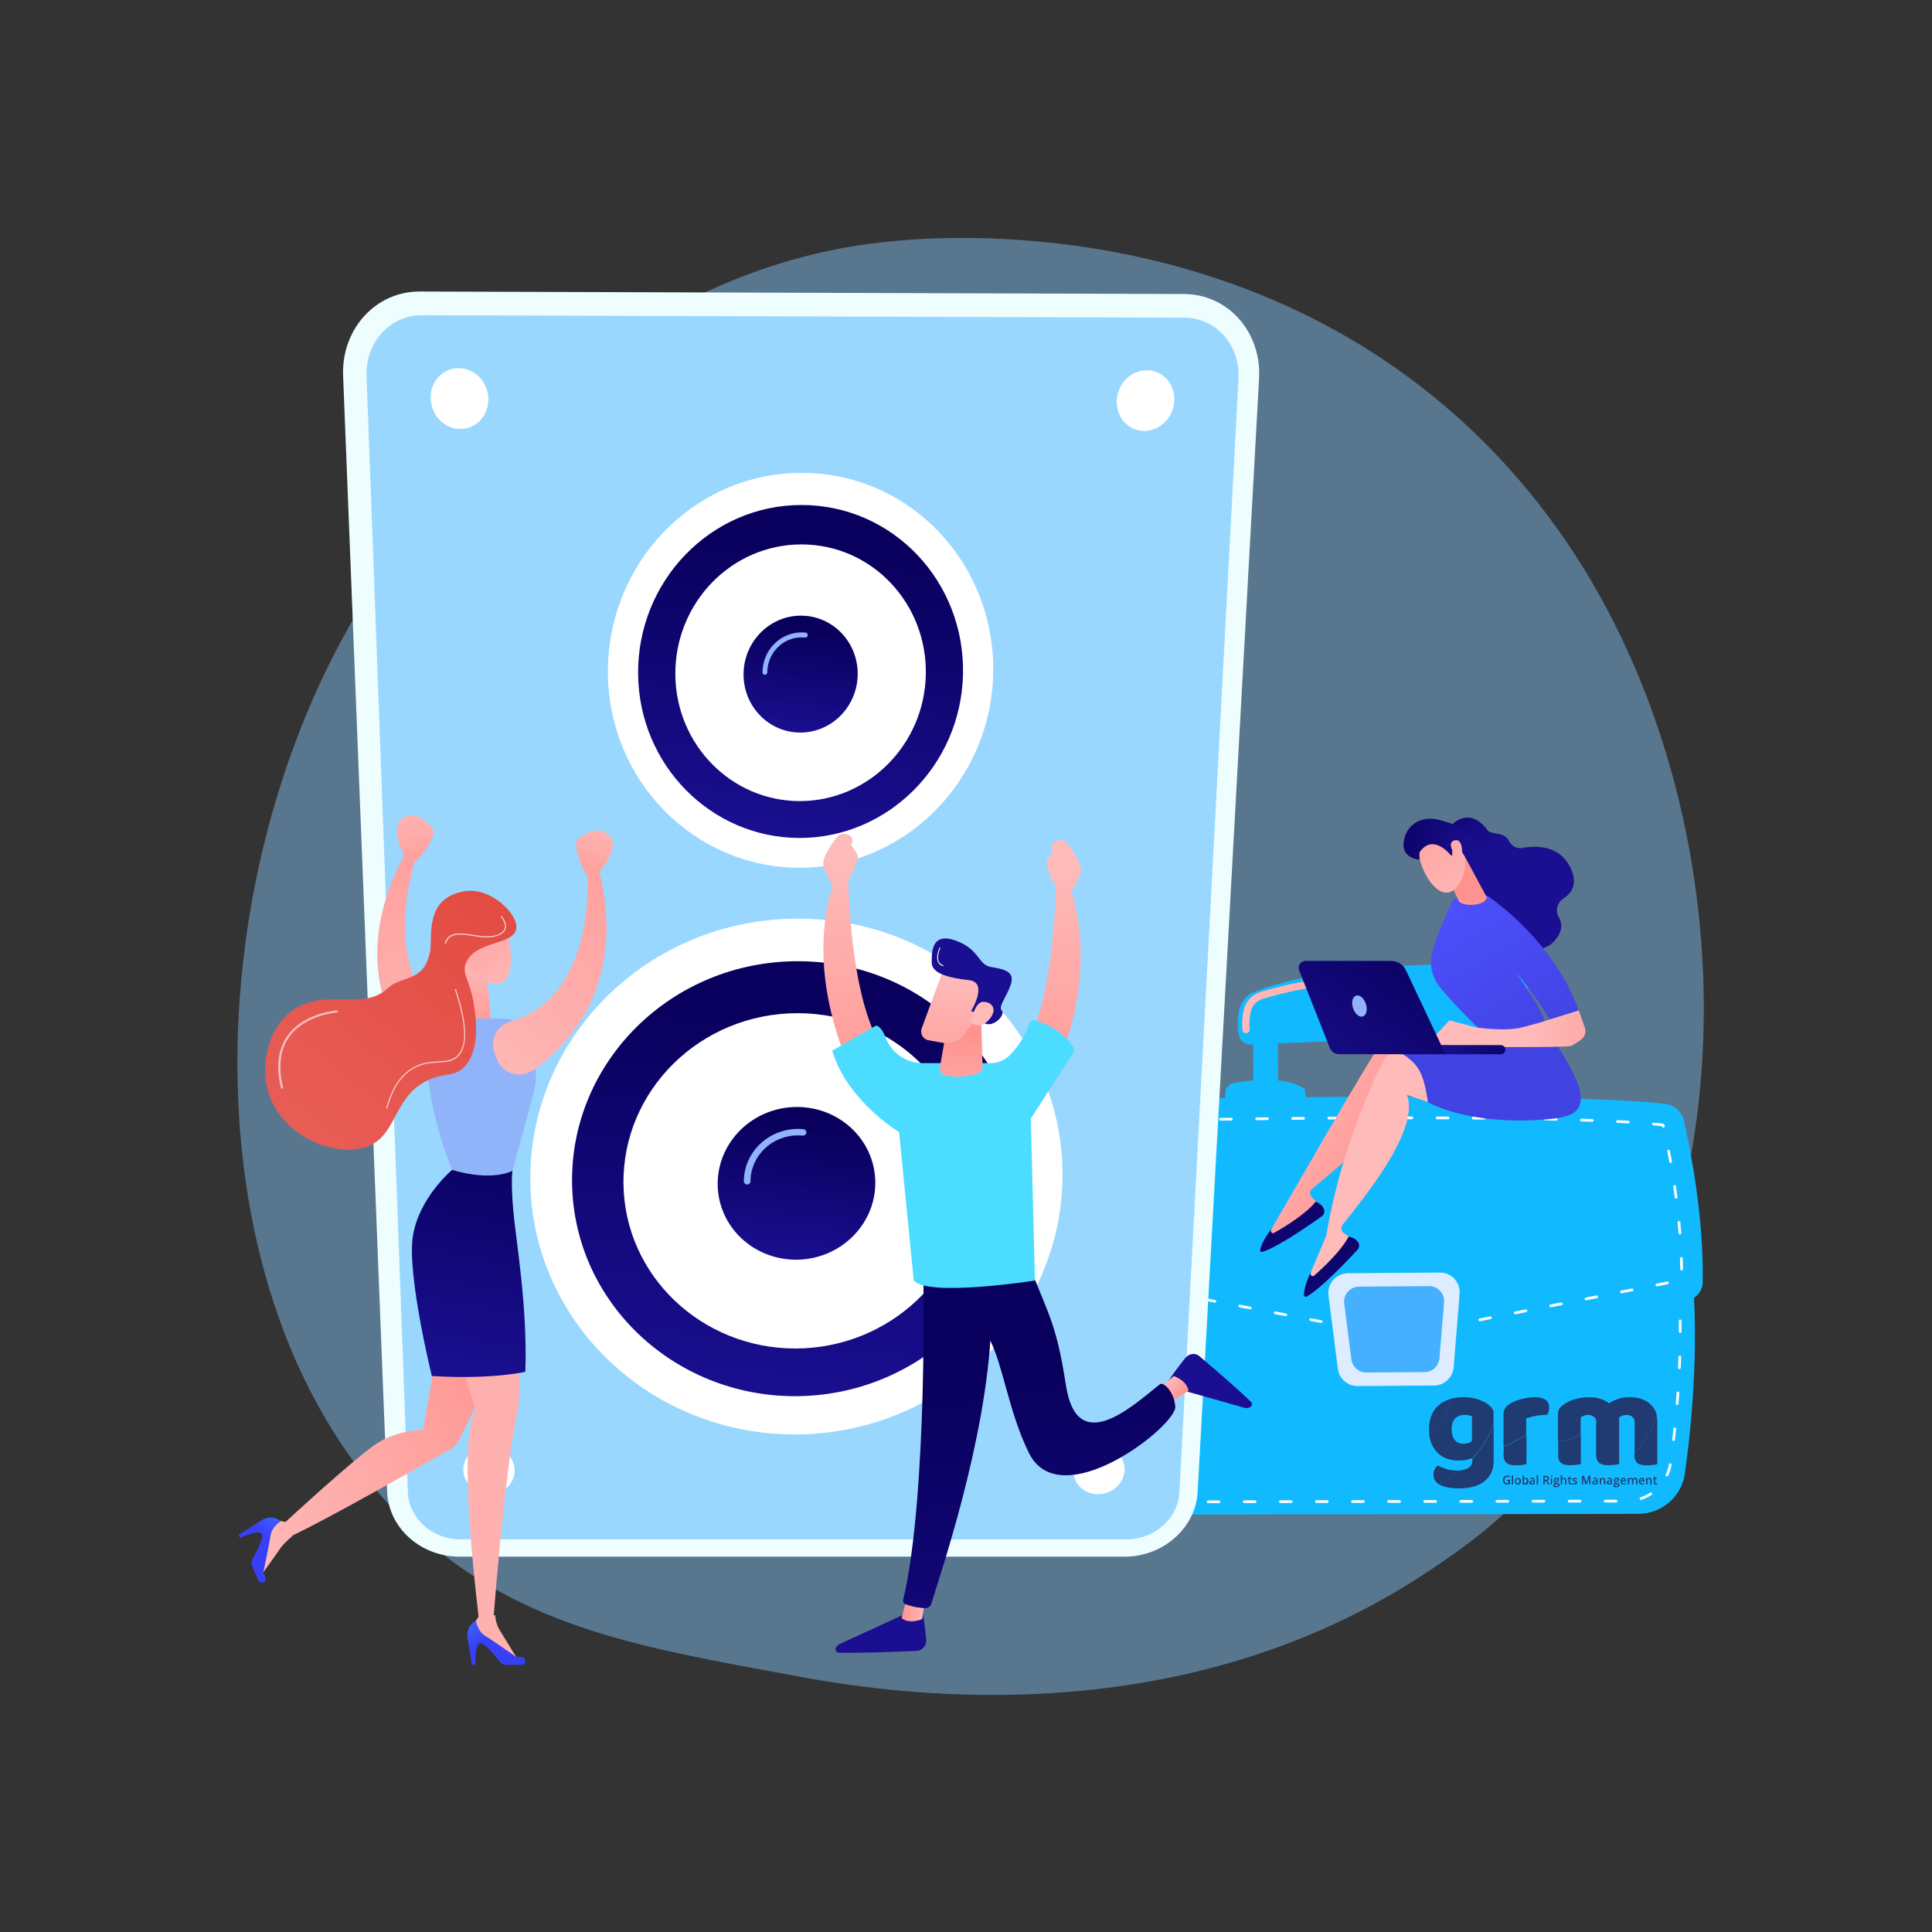 <?xml version="1.0" encoding="UTF-8" standalone="no"?><!DOCTYPE svg PUBLIC "-//W3C//DTD SVG 1.1//EN" "http://www.w3.org/Graphics/SVG/1.1/DTD/svg11.dtd"><svg width="100%" height="100%" viewBox="0 0 15459 15459" version="1.1" xmlns="http://www.w3.org/2000/svg" xmlns:xlink="http://www.w3.org/1999/xlink" xml:space="preserve" xmlns:serif="http://www.serif.com/" style="fill-rule:evenodd;clip-rule:evenodd;stroke-linejoin:round;stroke-miterlimit:2;"><rect x="0" y="0" width="15459" height="15459" fill="#333333" stroke="none"/><g id="Illustration"><g><path d="M12221.2,11930.4c-305.417,315 -578.75,500 -787.917,639.583c-2040.42,1362.5 -4373.33,970 -5094.17,835.417c-1163.33,-216.667 -2145.83,-369.167 -2989.58,-1131.67c-1917.5,-1732.08 -1824.17,-5346.25 -359.166,-7584.58c173.75,-265.417 1636.67,-2434.17 3974.17,-2739.58c57.084,-7.5 100,-11.666 137.084,-15.833c361.666,-38.333 2602.5,-240.417 4430,1290.42c261.666,219.166 682.5,614.583 1072.92,1217.08c1427.5,2204.58 1432.08,5618.33 -383.333,7489.17Z" style="fill:#88c9ff;fill-opacity:0.45;fill-rule:nonzero;"/><g><path d="M8680.42,10015.8l63.75,1603.75c11.25,279.584 242.5,500.417 523.333,500l3841.25,-6.25c187.917,-0.416 347.083,-137.916 372.917,-323.333c57.083,-405.417 127.916,-1130.83 36.666,-1810.42l-4837.92,36.25Z" style="fill:#11baff;fill-rule:nonzero;"/><path d="M9378.33,12027.9c-5.833,-0 -10.416,-5 -10.416,-10.834c-0,-5.833 5,-10.833 10.833,-10.833l86.667,0c7.083,-0.833 10.833,5 10.833,10.833c0,5.834 -5,10.834 -10.833,10.834l-87.084,-0Zm288.75,-0.417c-5.833,0 -10.416,-5 -10.416,-10.833c-0,-5.834 5,-10.834 10.833,-10.834l86.667,0c6.25,-0.416 10.833,5 10.833,10.834c-0,5.833 -5,10.833 -10.833,10.833l-87.084,0Zm288.75,-0.833c-5.833,-0 -10.416,-5 -10.416,-10.834c-0,-5.833 5,-10.833 10.833,-10.833l86.667,0c6.666,0.417 10.833,5 10.833,10.833c0,5.834 -5,10.834 -10.833,10.834l-87.084,-0Zm288.75,-0.417c-5.833,0 -10.416,-5 -10.416,-10.833c-0,-5.834 5,-10.834 10.833,-10.834l86.667,0c6.25,0.417 10.833,5 10.833,10.834c-0,5.833 -5,10.833 -10.833,10.833l-87.084,0c0.417,0 0,0 0,0Zm-1064.58,-30.417c-1.25,0 -2.5,-0.416 -3.333,-0.833c-27.5,-10.417 -54.167,-23.333 -79.584,-38.333c-5,-2.917 -6.666,-9.584 -3.75,-15c2.917,-5 9.584,-7.084 15,-3.75c24.167,14.166 50,26.666 76.25,36.666c5.417,2.084 8.334,8.334 6.25,14.167c-2.083,4.583 -6.25,7.5 -10.833,7.083Zm1353.33,30c-5.833,0 -10.416,-5 -10.416,-10.833c-0,-5.833 5,-10.833 10.833,-10.833l86.667,-0c5.833,-0 10.833,5 10.833,10.833c0,5.833 -5,10.833 -10.833,10.833l-87.084,0c0.417,0 0,0 0,0Zm288.75,-0.416c-5.833,-0 -10.416,-5 -10.416,-10.834c-0,-5.833 5,-10.833 10.833,-10.833l86.667,0c6.25,-0.417 10.833,5 10.833,10.833c0,5.834 -5,10.834 -10.833,10.834l-87.084,-0c0.417,-0 0,-0 0,-0Zm288.75,-0.417c-5.833,0 -10.416,-5 -10.416,-10.833c-0,-5.834 5,-10.834 10.833,-10.834l86.667,0c7.083,-0.416 10.833,5 10.833,10.834c0,5.833 -5,10.833 -10.833,10.833l-87.084,0Zm288.75,-0.417c-5.833,0 -10.416,-5 -10.416,-10.833c-0,-5.833 5,-10.833 10.833,-10.833l86.667,-0c6.666,-0.417 10.833,5 10.833,10.833c0,5.833 -5,10.833 -10.833,10.833l-87.084,0Zm289.167,-0.416c-5.833,-0 -10.417,-5 -10.417,-10.834c0,-5.833 5,-10.833 10.834,-10.833l86.666,0c7.084,0.417 10.834,5 10.834,10.833c-0,5.834 -5,10.834 -10.834,10.834l-87.083,-0Zm288.75,-0.834c-5.833,0 -10.417,-5 -10.417,-10.833c0,-5.833 5,-10.833 10.834,-10.833l86.666,-0c6.667,0.833 10.834,5 10.834,10.833c-0,5.833 -5,10.833 -10.834,10.833l-87.083,0Zm288.75,-0.416c-5.833,-0 -10.417,-5 -10.417,-10.834c0,-5.833 5,-10.833 10.834,-10.833l86.666,0c7.084,0.417 10.834,5 10.834,10.833c-0,5.834 -5,10.834 -10.834,10.834l-87.083,-0Zm288.75,-0.417c-5.833,0 -10.417,-5 -10.417,-10.833c0,-5.834 5,-10.834 10.834,-10.834l86.666,0c7.084,-0.416 10.834,5 10.834,10.834c-0,5.833 -5,10.833 -10.834,10.833l-87.083,0Zm288.75,-0.417c-5.833,0 -10.417,-5 -10.417,-10.833c0,-5.833 5,-10.833 10.834,-10.833l86.666,-0c5.834,-0.417 10.834,5 10.834,10.833c-0,5.833 -5,10.833 -10.834,10.833l-87.083,0Zm286.667,-20.416c-4.167,-0 -8.334,-2.917 -10,-7.084c-2.084,-5.833 0.833,-11.666 6.666,-13.75c26.667,-9.166 51.667,-21.666 75.417,-37.083c5,-3.333 11.667,-1.667 15,3.333c3.333,5 1.667,11.667 -3.333,15c-25,16.25 -51.667,29.584 -80,39.167c-1.25,0.417 -2.5,0.417 -3.75,0.417Zm-4177.08,-177.917c-3.333,-0 -6.25,-1.667 -8.333,-4.583c-17.5,-23.75 -32.917,-49.167 -45.833,-75.834c-2.5,-5.416 -0.417,-11.666 5,-14.583c5.416,-2.5 11.666,-0.417 14.583,5c12.5,25.417 27.083,49.583 43.75,72.5c3.333,5 2.5,11.667 -2.5,15c-2.083,2.083 -4.583,2.5 -6.667,2.5Zm4385,-10.833c-1.25,-0 -2.916,-0.417 -4.166,-0.834c-5.417,-2.5 -7.917,-8.75 -5.417,-14.166c11.667,-25.417 20,-52.5 25.417,-80c1.25,-5.834 6.666,-9.584 12.5,-8.75c5.833,1.25 9.583,6.666 8.75,12.5c-5.417,29.166 -14.584,57.916 -27.084,85c-1.666,3.75 -5.833,6.25 -10,6.25Zm-4479.58,-257.5c-5.417,-0 -10.417,-4.584 -10.417,-10.417l-3.333,-86.667c-0.417,-5.833 4.583,-10.833 10.417,-11.25c5.833,-0.416 10.833,4.584 11.25,10.417l3.333,86.25c0.417,5.833 -4.167,11.25 -10.417,11.25c-0.416,0.417 -0.833,0.417 -0.833,0.417Zm4532.08,-25.417l-0.833,0c-5.833,-0.833 -10,-6.25 -9.583,-12.083c3.333,-27.917 6.666,-56.667 9.583,-85.834c0.833,-5.833 6.25,-10.416 12.083,-9.583c5.834,0.833 10.417,5.833 9.584,12.083c-3.334,29.584 -6.25,58.334 -9.584,86.25c-0.833,5.417 -5.833,9.167 -11.25,9.167Zm-4543.75,-263.333c-5.833,-0 -10.416,-4.584 -10.416,-10.417l-3.334,-86.667c-0.416,-5.833 4.584,-10.833 10.417,-11.25c6.25,-0.416 10.833,4.584 11.25,10.417l3.333,86.667c0.417,5.833 -4.583,10.833 -10.416,11.25l-0.834,-0Zm4572.08,-24.167l-0.417,0c-5.833,-0.417 -10.417,-5.833 -10,-11.667c2.5,-28.333 4.583,-57.083 6.667,-86.25c0.416,-5.833 6.25,-10.416 11.666,-10c5.834,0.417 10.417,5.417 10,11.667c-2.083,29.167 -4.166,58.333 -6.666,86.667c-0.417,5.416 -5.417,10 -11.25,9.583Zm-4583.33,-264.167c-5.833,0 -10.416,-4.583 -10.416,-10.416l-3.334,-86.667c-0.416,-5.833 4.584,-10.833 10.417,-11.25c5.833,-0.417 10.833,4.583 11.25,10.417l3.333,86.666c0.417,5.834 -4.583,10.834 -10.416,11.25l-0.834,0Zm4601.67,-23.75c-0.417,0 -0.417,0 0,0c-6.25,-0.416 -10.833,-5.416 -10.417,-11.25c1.25,-28.75 2.5,-57.5 3.334,-86.666c-0,-5.834 6.25,-11.25 11.25,-10.417c5.833,0 10.833,5 10.416,11.25c-0.833,29.167 -2.083,57.917 -3.333,86.667c-0.417,5.833 -5.417,10.416 -11.25,10.416Zm-4613.33,-265c-5.834,0 -10.417,-4.583 -10.417,-10.416l-3.333,-86.667c-0.417,-5.833 4.583,-10.833 10.416,-11.25c5.834,-0.417 10.834,4.583 11.25,10.417l3.334,86.666c0.416,5.834 -4.584,10.834 -10.417,11.25l-0.833,0Zm4619.58,-23.75c-5.833,0 -10.417,-5 -10.417,-10.833c0,-28.75 0,-57.5 -0.416,-86.25c-0,-5.833 4.583,-10.833 10.833,-10.833c5.417,-0 10.833,4.583 10.833,10.833c0.417,29.167 0.417,57.917 0.417,86.667c0,5.416 -5,10.416 -11.25,10.416Zm-4630.83,-264.583c-5.834,0 -10.417,-4.583 -10.417,-10.417l-3.333,-86.666c-0.417,-5.834 4.583,-10.834 10.416,-11.25c5.834,-0.417 10.834,4.583 11.25,10.416l3.334,86.667c0.416,5.833 -4.584,10.833 -10.417,11.25l-0.833,0Zm4623.75,-24.167c-5.417,0 -10.417,-4.583 -10.417,-10.416c-1.25,-28.75 -2.917,-57.5 -5,-86.25c-0.417,-5.834 4.167,-11.25 10,-11.667c6.25,-0.417 11.25,4.167 11.667,10c2.083,28.75 3.75,57.917 5,86.667c0.416,5.833 -4.167,11.25 -10.417,11.25c0,0.416 -0.417,0.416 -0.833,0.416Zm-4635.42,-264.583c-5.833,0 -10.417,-4.583 -10.417,-10.417l-3.75,-97.916l93.334,-0.834c6.666,0.417 10.833,4.584 10.833,10.834c0,5.833 -4.583,10.833 -10.833,10.833l-71.25,0.417l2.916,75.416c0.417,5.834 -4.583,10.834 -10.416,11.25c-0,0.417 -0,0.417 -0.417,0.417Zm281.25,-88.75c-5.833,0 -10.417,-5 -10.417,-10.833c0,-5.834 4.584,-10.834 10.834,-10.834l86.666,-0.833c7.084,0 10.834,4.583 10.834,10.833c-0,5.834 -4.584,10.834 -10.834,10.834l-87.083,0.833Zm288.75,-2.083c-5.833,-0 -10.417,-5 -10.417,-10.834c0,-5.833 4.584,-10.833 10.834,-10.833l86.666,-0.833c6.25,-0 10.834,4.583 10.834,10.833c-0,5.833 -4.584,10.833 -10.834,10.833l-87.083,0.834Zm288.75,-2.084c-5.833,0 -10.417,-5 -10.417,-10.833c0,-5.833 4.584,-10.833 10.834,-10.833l86.666,-0.834c6.25,0.417 10.834,4.584 10.834,10.834c-0,5.833 -4.584,10.833 -10.834,10.833l-87.083,0.833Zm288.75,-2.5c-5.833,0 -10.417,-5 -10.417,-10.833c0,-5.833 4.584,-10.833 10.834,-10.833l86.666,-0.834c6.667,0 10.834,4.584 10.834,10.834c-0,5.833 -4.584,10.833 -10.834,10.833l-87.083,0.833Zm288.75,-2.083c-5.833,0 -10.417,-5 -10.417,-10.833c0,-5.834 4.584,-10.834 10.834,-10.834l86.666,-0.833c6.667,0.833 10.834,4.583 10.834,10.833c-0,5.834 -4.584,10.834 -10.834,10.834l-87.083,0.833Zm288.75,-2.083c-5.833,-0 -10.417,-5 -10.417,-10.834c0,-5.833 4.584,-10.833 10.834,-10.833l86.666,-0.833c6.667,0.416 10.834,4.583 10.834,10.833c-0,5.833 -4.584,10.833 -10.834,10.833l-87.083,0.834c0.417,-0 0,-0 0,-0Zm2887.92,76.25c-5.417,-0 -10,-4.167 -10.417,-9.584c-3.333,-28.75 -6.667,-57.083 -10.417,-85.833c-0.833,-5.833 3.334,-11.25 9.167,-12.083c5.833,-0.834 11.25,3.333 12.083,9.166c3.75,28.75 7.084,57.5 10.417,86.25c0.833,5.834 -3.75,11.25 -9.583,12.084c-0.417,-0 -0.834,-0 -1.25,-0Zm-2599.17,-78.334c-5.833,0 -10.417,-5 -10.417,-10.833c0,-5.833 4.584,-10.833 10.834,-10.833l86.666,-0.834c6.25,0 10.834,4.584 10.834,10.834c-0,5.833 -4.584,10.833 -10.834,10.833l-87.083,0.833c0.417,0 0,0 0,0Zm288.75,-2.083c-5.833,0 -10.417,-5 -10.417,-10.833c0,-5.834 4.584,-10.834 10.834,-10.834l86.666,-0.833c7.084,-0.417 10.834,4.583 10.834,10.833c-0,5.834 -4.584,10.834 -10.834,10.834l-87.083,0.833c0.417,0 0,0 0,0Zm288.75,-2.5c-5.833,0 -10.417,-5 -10.417,-10.833c0,-5.834 4.584,-10.834 10.834,-10.834l86.666,-0.833c6.25,0.417 10.834,4.583 10.834,10.833c-0,5.834 -4.584,10.834 -10.834,10.834l-87.083,0.833Zm288.75,-2.083c-5.833,-0 -10.417,-5 -10.417,-10.834c0,-5.833 4.584,-10.833 10.834,-10.833l86.666,-0.833c6.667,-0 10.834,4.583 10.834,10.833c-0,5.833 -4.584,10.833 -10.834,10.833l-87.083,0.834Zm288.75,-2.084c-5.833,0 -10.417,-5 -10.417,-10.833c0,-5.833 4.584,-10.833 10.834,-10.833l86.666,-0.834c6.667,-0.416 10.834,4.584 10.834,10.834c-0,5.833 -4.584,10.833 -10.834,10.833l-87.083,0.833Zm289.167,-2.083c-5.834,0 -10.417,-5 -10.417,-10.833c0,-5.834 4.583,-10.834 10.833,-10.834l86.667,-0.833c5.833,0 10.833,4.583 10.833,10.833c0,5.834 -4.583,10.834 -10.833,10.834l-87.083,0.833Zm288.75,-2.5c-5.834,0 -10.417,-5 -10.417,-10.833c0,-5.834 4.583,-10.834 10.833,-10.834l86.667,-0.833c6.667,0 10.833,4.583 10.833,10.833c0,5.834 -4.583,10.834 -10.833,10.834l-87.083,0.833c-0,0.417 -0,0 -0,0Zm288.75,-2.083c-5.834,-0 -10.417,-5 -10.417,-10.834c0,-5.833 4.583,-10.833 10.833,-10.833l86.667,-0.833c6.667,-0.417 10.833,4.583 10.833,10.833c0,5.833 -4.583,10.833 -10.833,10.833l-87.083,0.834Zm288.75,-2.084c-5.834,0 -10.417,-5 -10.417,-10.833c0,-5.833 4.583,-10.833 10.833,-10.833l86.667,-0.834c7.083,0.834 10.833,4.584 10.833,10.834c0,5.833 -4.583,10.833 -10.833,10.833l-87.083,0.833Z" style="fill:#fff;fill-rule:nonzero;"/><path d="M9797.08,8843.33l10.417,-123.75c12.917,-29.583 39.583,-50.833 71.667,-56.25c119.583,-20 415.833,-55.833 559.583,50l22.5,143.75l-664.167,-13.75Z" style="fill:#11baff;fill-rule:nonzero;"/><path d="M10170,8721.25c-27.5,7.083 -55,7.083 -82.917,0.417c-33.333,-7.917 -57.5,-37.917 -57.5,-72.084l-2.916,-387.5l197.083,-1.666l2.917,387.083c0.416,35 -22.917,65.417 -56.667,73.75Z" style="fill:#11baff;fill-rule:nonzero;"/><path d="M11706.7,8828.75l10.416,-123.75c12.917,-29.583 39.584,-50.833 71.667,-56.25c119.583,-20 415.833,-55.833 559.583,50l22.5,143.75l-664.166,-13.75Z" style="fill:#11baff;fill-rule:nonzero;"/><path d="M12079.6,8707.08c-27.5,7.084 -55,7.084 -82.916,0.417c-33.334,-7.917 -57.5,-37.917 -57.5,-72.083l-3.334,-428.334l197.084,-1.666l3.333,427.916c-0,34.584 -23.333,65 -56.667,73.75Z" style="fill:#11baff;fill-rule:nonzero;"/><path d="M10007.5,8357.5l2119.17,-86.25c48.333,-2.083 89.166,-37.083 97.083,-84.583c11.25,-66.25 20.417,-165.834 4.583,-268.75c-18.333,-117.084 -119.583,-203.334 -238.75,-205c-395.416,-6.25 -1402.5,1.25 -1955.42,225c-58.334,23.75 -101.667,74.166 -116.25,135.416c-13.75,58.334 -22.5,136.25 -3.334,215.417c10.417,41.667 49.584,70.417 92.917,68.75Z" style="fill:#11baff;fill-rule:nonzero;"/><path d="M9969.17,8267.08c-14.167,-0.416 -26.25,-11.25 -27.917,-25.833c-0.417,-3.333 -9.167,-86.667 12.083,-167.083c17.084,-65 67.917,-117.5 132.917,-137.084c118.75,-35.833 345.833,-97.083 532.5,-103.333c15.833,-0.417 29.167,11.667 30,27.917c0.417,15.833 -12.083,29.166 -27.917,30c-180,6.25 -401.666,66.25 -517.916,101.25c-45.834,13.75 -81.667,50.833 -93.334,96.25c-18.333,69.583 -10.416,145.416 -10.416,146.25c1.666,15.833 -9.584,30 -25.417,31.666c-2.083,0 -3.333,0 -4.583,0Z" style="fill:url(#_Linear1);fill-rule:nonzero;"/><path d="M8813.33,8802.5c685,-13.75 3647.08,-67.5 4508.75,30c74.167,8.333 135,62.083 151.667,134.583c52.5,229.584 158.75,762.917 150.833,1292.08c-1.25,72.083 -53.333,133.333 -124.583,147.083l-1961.67,386.25l-697.916,5.417l-2096.25,-400.417c-73.75,-14.167 -128.75,-76.25 -133.334,-150.833c-15.416,-266.25 -41.666,-890.834 27.5,-1293.75c14.584,-85.417 87.917,-148.75 175,-150.417Z" style="fill:#11baff;fill-rule:nonzero;"/><path d="M10855.4,10639.6l-1.667,0l-85,-16.25c-5.833,-1.25 -9.583,-6.666 -8.75,-12.5c1.25,-5.833 6.667,-9.583 12.5,-8.75l85,16.25c5.833,1.25 9.583,6.667 8.75,12.5c-0.833,5 -5.417,8.75 -10.833,8.75Zm124.583,-0.833c-5.833,0 -10.417,-5 -10.417,-10.833c0,-5.834 4.584,-10.834 10.834,-10.834l86.666,-0.833c5.834,0.417 10.834,4.583 10.834,10.833c-0,5.834 -4.584,10.834 -10.834,10.834l-87.083,0.833c0.417,0 0,0 0,0Zm288.75,-2.5c-5.833,0 -10.417,-5 -10.417,-10.833c0,-5.834 4.584,-10.834 10.834,-10.834l86.666,-0.833c6.667,-0.417 10.834,4.583 10.834,10.833c-0,5.834 -4.584,10.834 -10.834,10.834l-87.083,0.833Zm288.333,-8.75c-5,0 -9.166,-3.75 -10.416,-8.75c-1.25,-5.833 2.5,-11.667 8.333,-12.917l85,-16.666c5.833,-1.25 11.667,2.5 12.917,8.75c1.25,5.833 -2.5,11.666 -8.334,12.916l-85,16.667l-2.5,0Zm-985.416,-42.083l-1.667,-0l-85,-16.25c-5.833,-1.25 -9.583,-6.667 -8.75,-12.5c1.25,-5.834 6.667,-9.584 12.5,-8.75l85,16.25c5.833,1.25 9.583,6.666 8.75,12.5c-0.833,5 -5.417,8.75 -10.833,8.75Zm-283.334,-54.167l-1.666,0l-85,-16.25c-5.834,-1.25 -9.584,-6.667 -8.75,-12.5c0.833,-5.833 6.666,-9.583 12.5,-8.75l85,16.25c5.833,1.25 9.583,6.667 8.75,12.5c-1.25,5 -5.834,8.75 -10.834,8.75Zm1552.08,40.417c-5,-0 -9.167,-3.75 -10.417,-8.75c-1.25,-5.834 2.5,-11.667 8.333,-12.917l85,-16.667c5.834,-1.25 11.667,2.5 12.917,8.75c1.25,5.834 -2.5,11.667 -8.333,12.917l-85,16.667l-2.5,-0Zm-1835.83,-94.584l-1.666,0l-85,-16.25c-5.834,-1.25 -9.584,-6.666 -8.75,-12.5c1.25,-5.833 6.666,-9.583 12.5,-8.75l85,16.25c5.833,1.25 9.583,6.667 8.75,12.5c-0.834,5 -5.834,8.75 -10.834,8.75Zm2119.17,38.75c-5,0 -9.167,-3.75 -10.417,-8.75c-1.25,-5.833 2.5,-11.666 8.334,-12.916l85,-16.667c5.833,-1.25 11.666,2.5 12.916,8.75c1.25,5.833 -2.5,11.667 -8.333,12.917l-85,16.666l-2.5,0Zm-2402.92,-92.916l-1.666,-0l-85,-16.25c-5.834,-1.25 -9.584,-6.667 -8.75,-12.5c1.25,-5.834 6.666,-9.584 12.5,-8.75l85,16.25c5.833,1.25 9.583,6.666 8.75,12.5c-0.834,5 -5.417,8.75 -10.834,8.75Zm2686.25,37.083c-5,0 -9.166,-3.75 -10.416,-8.75c-1.25,-5.833 2.5,-11.667 8.333,-12.917l85,-16.666c5.833,-1.25 11.667,2.5 12.917,8.75c1.25,6.25 -2.5,11.666 -8.334,12.916l-85,16.667l-2.5,0Zm-2970,-91.25l-1.666,0l-85,-16.25c-5.834,-1.25 -9.584,-6.667 -8.75,-12.5c0.833,-5.833 6.666,-9.583 12.5,-8.75l85,16.25c5.833,1.25 9.583,6.667 8.75,12.5c-0.834,5 -5.417,8.75 -10.834,8.75Zm-283.75,-54.167l-1.666,0l-85,-16.25c-5.834,-1.25 -9.584,-6.666 -8.75,-12.5c1.25,-5.833 6.666,-9.583 12.5,-8.75l85,16.25c5.833,1.25 9.583,6.667 8.75,12.5c-0.834,5 -5.417,8.75 -10.834,8.75Zm3537.08,89.584c-5,-0 -9.167,-3.75 -10.417,-8.75c-1.25,-5.834 2.5,-11.667 8.333,-12.917l85,-16.667c5.834,-1.25 11.667,2.5 12.917,8.75c1.25,5.834 -2.5,11.667 -8.333,12.917l-85,16.667l-2.5,-0Zm-3820.42,-143.75l-1.667,-0l-85,-16.25c-5.833,-1.25 -9.583,-6.667 -8.75,-12.5c1.25,-5.834 6.667,-9.584 12.5,-8.75l85,16.25c5.834,1.25 9.584,6.666 8.75,12.5c-1.25,5 -5.833,8.75 -10.833,8.75Zm4103.75,87.916c-5,0 -9.167,-3.75 -10.417,-8.75c-1.25,-5.833 2.5,-11.666 8.334,-12.916l85,-16.667c5.833,-1.25 11.666,2.5 12.916,8.75c1.25,5.833 -2.5,11.667 -8.333,12.917l-85,16.666l-2.5,0Zm283.333,-55.833c-5,0 -9.166,-3.75 -10.416,-8.75c-1.25,-5.833 2.5,-11.667 8.333,-12.917l85,-16.666c5.833,-1.25 11.667,2.5 12.5,8.75c1.25,5.833 -2.5,11.666 -8.333,12.916l-85,16.667l-2.084,0Zm-4487.08,-245.833c-5.833,-0 -10.417,-4.584 -10.417,-10.417c-1.25,-27.5 -2.083,-56.667 -2.916,-86.667c-0,-5.833 4.583,-10.833 10.416,-11.25c6.25,-0.833 10.834,4.584 11.25,10.417c0.834,30 2.084,58.75 2.917,86.667c0.417,5.833 -4.583,10.833 -10.417,11.25l-0.833,-0Zm4685,119.583c-5.833,0 -10.417,-5 -10.417,-10.833c-0.416,-28.75 -0.833,-57.5 -2.083,-86.25c-0,-5.834 4.583,-10.834 10.417,-11.25c5.833,-0.417 10.833,4.583 11.25,10.416c0.833,28.75 1.666,57.917 2.083,86.667c-0,5.833 -4.583,10.833 -10.833,10.833c-0,0.417 -0.417,0.417 -0.417,0.417Zm-4692.5,-408.75c-5.833,0 -10.417,-5 -10.417,-10.833c-0.416,-28.75 -0.416,-57.5 -0.416,-86.667c-0,-5.833 5,-10.833 10.833,-10.833c5.833,0.833 10.833,5 10.833,10.833c0,29.167 0,57.917 0.417,86.667c-0,5.833 -4.583,10.833 -10.833,10.833l-0.417,0Zm4679.17,120.417c-5.417,-0 -10,-4.584 -10.417,-10c-2.083,-29.167 -4.583,-57.917 -7.5,-86.25c-0.417,-5.834 3.75,-11.25 9.583,-11.667c5.834,-0.833 11.25,3.75 11.667,9.583c2.917,28.75 5.417,57.5 7.5,86.667c0.417,5.833 -4.167,11.25 -10,11.667c-0,-0 -0.417,-0 -0.833,-0Zm-4677.08,-409.167c-5.833,0 -10.833,-5 -10.416,-11.25c0.833,-29.167 1.666,-57.917 2.916,-86.667c0.417,-5.833 4.167,-11.25 11.25,-10.416c5.834,0.416 10.417,5.416 10.417,11.25c-1.25,28.75 -2.083,57.5 -2.917,86.25c-0.416,6.25 -5.416,11.25 -11.25,10.833Zm4646.67,122.083c-5.417,0 -9.583,-4.166 -10.417,-9.583c-3.75,-29.167 -7.916,-57.917 -12.083,-85.833c-0.833,-5.834 3.333,-11.25 9.167,-12.084c5.833,-0.833 11.25,3.334 12.083,9.167c4.167,27.917 7.917,56.667 12.083,85.833c0.834,5.834 -3.333,11.25 -9.166,12.084c-0.417,0.416 -1.25,0.416 -1.667,0.416Zm-44.167,-285.833c-5,0 -9.583,-3.75 -10.416,-8.75c-5.417,-29.583 -10.417,-58.333 -15.834,-85c-1.25,-5.833 2.917,-11.667 8.75,-12.5c5.834,-1.25 11.667,2.5 12.5,8.75c5,27.083 10.417,55.417 15.834,85.417c1.25,5.833 -2.917,11.666 -8.75,12.5c-0.834,-0.417 -1.25,-0.417 -2.084,-0.417Zm-4586.25,-124.583l-0.833,-0c-5.833,-0.417 -10.417,-5.834 -9.583,-11.667c2.5,-29.583 5.833,-58.333 9.166,-86.667c0.834,-5.833 6.25,-10 12.084,-9.583c5.833,0.833 10,6.25 9.583,12.083c-3.333,27.917 -6.667,56.667 -9.167,85.834c-0.416,5.833 -5.416,10.416 -11.25,10Zm118.334,-199.584c-5.834,0 -10.417,-5 -10.417,-10.416c-0,-5.834 4.583,-10.834 10.417,-11.25l86.666,-1.667c5.834,0 10.834,4.583 10.834,10.417c-0,5.833 -4.584,10.833 -10.417,11.25l-86.667,1.666l-0.416,0Zm288.75,-5.416c-5.834,-0 -10.417,-5 -10.417,-10.834c-0,-5.833 4.583,-10.833 10.833,-10.833l86.667,-1.667c5.417,0 10.833,4.584 10.833,10.834c0,5.833 -4.583,10.833 -10.833,10.833l-86.667,1.667l-0.416,-0Zm288.75,-4.584c-5.834,0 -10.417,-5 -10.417,-10.833c-0,-5.833 4.583,-10.833 10.833,-10.833l86.667,-1.25c5.833,-0 10.833,4.583 10.833,10.833c0,5.833 -4.583,10.833 -10.833,10.833l-86.667,1.25l-0.416,0Zm289.166,-4.166c-5.833,-0 -10.416,-5 -10.416,-10.834c-0,-5.833 4.583,-10.833 10.833,-10.833l86.667,-1.25c5.416,0.417 10.833,4.583 10.833,10.833c-0,5.834 -4.583,10.834 -10.833,10.834l-86.667,1.25l-0.417,-0Zm288.75,-3.75c-5.833,-0 -10.416,-5 -10.416,-10.834c-0,-5.833 4.583,-10.833 10.833,-10.833l86.667,-0.833c6.666,0.416 10.833,4.583 10.833,10.833c-0,5.833 -4.583,10.833 -10.833,10.833l-87.084,0.834c0.417,-0 0,-0 0,-0Zm288.75,-2.917c-5.833,0 -10.416,-5 -10.416,-10.833c-0,-5.834 4.583,-10.834 10.833,-10.834l86.667,-0.833c5.833,0.417 10.833,4.583 10.833,10.833c-0,5.834 -4.583,10.834 -10.833,10.834l-87.084,0.833Zm289.167,-2.5c-5.833,0 -10.417,-5 -10.417,-10.833c0,-5.834 4.584,-10.834 10.834,-10.834l86.666,-0.416c6.667,-0 10.834,5 10.834,10.833c-0,5.833 -4.584,10.833 -10.834,10.833l-87.083,0.417Zm2677.08,64.583c-5,0 -9.166,-3.333 -10.416,-8.333l-0.417,-2.5c-21.667,-2.5 -44.583,-4.583 -69.167,-7.083c-5.833,-0.417 -10.416,-5.834 -10,-11.667c0.417,-5.833 6.25,-10.833 11.667,-9.583c25.833,2.5 50,5 72.5,7.5c7.5,0.833 13.333,5.833 15,12.5l1.667,6.666c1.25,5.834 -2.5,11.667 -8.334,12.917c-0.416,-0.833 -1.25,-0.417 -2.5,-0.417Zm-2388.33,-66.25c-5.833,0 -10.417,-5 -10.417,-10.833c0,-5.833 5,-10.833 10.834,-10.833l86.666,-0.417c6.667,0.833 10.834,5 10.834,10.833c-0,5.834 -5,10.834 -10.834,10.834l-87.083,0.416Zm288.75,-0.416c-5.833,-0 -10.417,-5 -10.417,-10.834c0,-5.833 5,-10.833 10.834,-10.833l86.666,0c5.834,0.417 10.834,5 10.834,10.833c-0,5.834 -5,10.834 -10.834,10.834l-87.083,-0Zm288.75,-0c-5.833,-0 -10.417,-5 -10.417,-10.834c0,-5.833 5,-10.833 10.834,-10.833l86.666,0.417l0.417,-0c5.833,-0 10.417,5 10.417,10.833c-0,5.833 -5,10.833 -10.834,10.833l-87.083,-0.416Zm288.75,1.666c-5.833,0 -10.417,-5 -10.417,-10.833c0,-5.833 5,-10.833 10.834,-10.833l86.666,0.833c7.084,0.833 10.834,5 10.834,10.833c-0,5.834 -5,10.834 -10.834,10.834l-87.083,-0.834Zm1241.25,32.084c-27.917,-1.667 -56.667,-3.334 -86.667,-4.584c-5.833,-0.416 -10.416,-5.416 -10.416,-11.25c0.416,-5.833 5,-10.833 11.25,-10.416c30,1.666 58.75,3.333 86.666,4.583c5.834,0.417 10.417,5.417 10,11.25c0,6.25 -5,10.833 -10.833,10.417Zm-952.5,-29.167c-5.833,0 -10.417,-5 -10.417,-10.833c0,-5.834 5,-10.834 10.834,-10.834c29.166,0.417 58.333,0.834 86.666,1.25c5.834,0 10.834,5 10.417,10.834c-0,5.833 -5,10.833 -10.833,10.833c-28.334,-0.417 -57.084,-0.833 -86.667,-1.25Zm664.167,15.833c-28.334,-0.833 -57.084,-2.083 -86.667,-2.916c-5.833,-0 -10.833,-5 -10.417,-11.25c0,-5.834 5,-10.834 11.25,-10.417c29.584,0.833 58.334,2.083 86.667,2.917c5.833,0.416 10.833,5.416 10.417,11.25c-0.417,5.833 -5.417,10.416 -11.25,10.416Zm-375.417,-10.833c-5.833,0 -10.833,-5 -10.417,-11.25c0,-5.833 5,-10.833 11.25,-10.417c29.584,0.417 58.334,1.25 86.667,2.084c5.833,-0 10.833,5 10.417,11.25c-0,5.833 -5,10.833 -11.25,10.416c-28.334,-0.833 -57.084,-1.25 -86.667,-2.083Z" style="fill:#fff;fill-rule:nonzero;"/><path d="M11474.6,11086.2l-611.25,4.583c-80,0.417 -147.916,-58.333 -158.333,-137.5l-75,-587.916c-12.083,-93.75 60.833,-176.667 155.833,-177.5l734.584,-5.417c92.916,-0.833 166.25,77.917 158.75,170l-47.917,588.75c-6.667,81.667 -74.583,144.583 -156.667,145Z" style="fill:#ddedff;fill-rule:nonzero;"/><path d="M11398.8,10978.8l-465.417,3.333c-60.833,0.417 -112.5,-44.583 -120.416,-104.583l-57.084,-447.5c-9.166,-71.25 46.25,-134.583 118.75,-135l559.167,-4.167c70.833,-0.416 126.667,59.584 120.833,129.584l-36.666,447.916c-5,62.084 -56.667,110 -119.167,110.417Z" style="fill:#44b0ff;fill-rule:nonzero;"/></g><g><path d="M9582.92,11938.8c-15.834,287.917 -277.084,517.083 -584.167,517.083l-5322.92,0c-307.916,0 -566.666,-229.583 -577.916,-518.333l-352.5,-8931.25c-14.584,-372.083 260,-675 613.75,-673.75l6115,20c352.083,1.25 620.833,304.583 600.416,675.417l-491.666,8910.83Z" style="fill:#eefeff;fill-rule:nonzero;"/><path d="M9476.25,2541.67l-6100,-19.584c-254.583,-0.833 -453.333,217.5 -443.333,485.834l330.833,8932.08c7.917,208.75 194.583,377.083 417.5,377.083l5334.17,0.417c222.083,0 410.833,-167.917 421.666,-376.25l472.917,-8912.08c14.167,-267.5 -180,-486.667 -433.75,-487.5Z" style="fill:#44b0ff;fill-opacity:0.5;fill-rule:nonzero;"/><g><path d="M3907.5,3190.42c3.333,134.166 -97.083,242.5 -224.167,242.083c-127.083,-0.417 -233.75,-109.167 -237.5,-243.333c-4.166,-134.584 96.25,-243.75 224.167,-243.334c127.917,0 234.167,110 237.5,244.584Z" style="fill:#fff;fill-rule:nonzero;"/><path d="M9396.25,3206.67c-6.25,133.75 -114.167,241.666 -240.833,241.666c-126.667,-0.416 -225,-108.75 -219.584,-242.916c5.417,-134.584 113.334,-243.334 240.834,-242.917c127.916,0 225.833,109.583 219.583,244.167Z" style="fill:#fff;fill-rule:nonzero;"/></g><g><path d="M4117.92,11762.9c2.5,106.25 -87.084,191.666 -200,191.666c-112.917,0 -207.5,-85.833 -210.417,-192.083c-3.333,-106.25 86.25,-192.917 200,-192.917c113.333,0.417 207.917,87.084 210.417,193.334Z" style="fill:#fff;fill-rule:nonzero;"/><path d="M8998.33,11764.2c-5,105.833 -100.416,191.666 -212.916,191.666c-112.917,0 -200.834,-85.833 -196.25,-191.666c4.166,-106.25 99.583,-192.5 212.916,-192.5c113.334,-0.417 201.25,86.25 196.25,192.5Z" style="fill:#fff;fill-rule:nonzero;"/></g><g><path d="M7946.67,5400.42c-24.584,861.666 -719.584,1544.58 -1552.92,1542.92c-833.75,-1.666 -1518.75,-687.5 -1529.58,-1550c-10.834,-882.916 685,-1611.67 1555,-1609.58c869.166,2.5 1552.5,734.583 1527.5,1616.67Z" style="fill:#fff;fill-rule:nonzero;"/><path d="M7705.42,5399.58c-18.334,727.917 -604.584,1306.67 -1309.58,1305.42c-705.416,-1.25 -1282.92,-582.917 -1290,-1311.25c-7.083,-742.917 580.417,-1355 1311.25,-1352.92c730.834,2.084 1307.08,616.25 1288.33,1358.75Z" style="fill:url(#_Linear2);fill-rule:nonzero;"/><path d="M7407.92,5399.17c-12.084,562.5 -464.167,1011.67 -1010,1010.83c-546.25,-1.25 -991.25,-452.083 -994.167,-1015c-2.917,-571.667 449.583,-1040 1010.83,-1038.75c561.25,0.833 1005.83,471.667 993.334,1042.92Z" style="fill:#fff;fill-rule:nonzero;"/><path d="M6862.92,5397.92c-3.75,257.5 -209.584,464.583 -460.417,463.75c-250.417,-0.417 -453.333,-208.334 -452.917,-465.834c0.417,-259.166 206.667,-470.416 460.417,-469.583c253.75,0.417 456.25,212.5 452.917,471.667Z" style="fill:url(#_Linear3);fill-rule:nonzero;"/><g><path d="M6120.42,5399.58c-10.834,0 -19.167,-8.75 -19.167,-19.583c0.833,-176.25 141.667,-320.417 314.167,-320c10.416,0 20.833,0.417 30.833,1.667c10.833,1.25 18.333,10.833 17.083,21.666c-1.25,10.834 -10.416,18.75 -21.25,17.917c-8.75,-0.833 -17.916,-1.25 -27.083,-1.25c-151.25,-0.417 -274.583,125.417 -275.417,280c0,10.417 -8.333,19.583 -19.166,19.583Z" style="fill:#91b3fa;fill-rule:nonzero;"/></g></g><g><path d="M8500.42,9476.25c-42.5,1120 -1001.25,2002.08 -2142.92,2001.67c-1142.5,-0.417 -2088.75,-884.167 -2113.75,-2005.83c-25.417,-1158.33 935.833,-2123.75 2146.67,-2121.67c1210,1.666 2153.75,969.166 2110,2125.83Z" style="fill:#fff;fill-rule:nonzero;"/><path d="M8167.5,9475.83c-31.667,947.084 -840.417,1696.25 -1807.5,1695.83c-967.917,-0.417 -1765.83,-751.25 -1782.5,-1699.17c-16.667,-974.167 793.75,-1782.92 1810.42,-1781.25c1015.83,1.667 1812.08,811.25 1779.58,1784.58Z" style="fill:url(#_Linear4);fill-rule:nonzero;"/><path d="M7756.67,9475.42c-20,732.5 -643.75,1315 -1393.75,1314.58c-750.417,-0.417 -1365.42,-584.167 -1374.17,-1317.5c-8.75,-748.75 616.25,-1366.67 1395.42,-1365.42c779.166,1.25 1393.33,620.417 1372.5,1368.33Z" style="fill:#fff;fill-rule:nonzero;"/><path d="M7003.75,9474.58c-5.833,335.834 -290,605.417 -635.417,605c-345.416,-0.416 -625.416,-270.416 -625.833,-606.25c-0.417,-339.166 284.167,-615.833 635.417,-615.833c351.666,0.833 631.666,278.333 625.833,617.083Z" style="fill:url(#_Linear5);fill-rule:nonzero;"/><g><path d="M5978.75,9477.92c-14.583,-0 -26.667,-11.667 -26.667,-25.834c0.417,-230.833 195,-419.166 433.75,-419.166c14.167,-0 28.75,0.833 42.5,2.083c14.584,1.25 25.417,14.167 23.75,28.333c-1.666,14.167 -14.583,24.584 -29.583,23.334c-12.5,-1.25 -25,-1.667 -37.5,-1.667c-208.75,-0.417 -379.583,165 -380,367.083c0.417,14.584 -11.667,25.834 -26.25,25.834Z" style="fill:#91b3fa;fill-rule:nonzero;"/></g></g></g><g><path d="M3230,6839.58c0,0 -115.833,-225.416 -7.083,-292.916c108.75,-67.5 195.833,32.916 239.166,83.333c43.334,50.417 -102.916,247.083 -141.666,263.333c-38.75,15.834 -90.417,-53.75 -90.417,-53.75Z" style="fill:url(#_Linear6);fill-rule:nonzero;"/><path d="M3348.33,6800.42c0,-0 -378.333,994.583 280,1386.25c93.334,55.416 119.167,178.333 60,268.75c-12.916,19.583 -27.083,39.166 -42.916,58.333c-76.25,91.25 -216.25,91.667 -293.334,1.25c-211.25,-247.083 -567.916,-840 -112.083,-1682.08l108.333,-32.5Z" style="fill:url(#_Linear7);fill-rule:nonzero;"/><path d="M3994.17,10876.7l-487.084,-136.25l-122.083,699.166c0,0 -197.917,2.917 -361.25,104.584c-163.333,101.666 -740,634.583 -740,634.583l-100.833,-23.333l-38.75,24.583l-56.25,428.333l161.25,-227.916c25.416,-36.25 95.833,-91.667 94.583,-95.834c311.25,-147.5 1059.58,-575 1258.33,-689.166c32.084,-18.334 57.917,-45.834 74.167,-79.167l317.917,-639.583Z" style="fill:url(#_Linear8);fill-rule:nonzero;"/><path d="M3962.5,12924.6c-4.167,0 -7.917,0.417 -12.083,0c17.916,-225 100.416,-1215.83 182.916,-1587.08c93.334,-420 -140,-1260 -140,-1260l-420,420l233.334,793.333c-48.861,73.291 -65.431,255.186 -64.996,472.507c0.991,494.326 89.973,1171.95 87.079,1171.66l0.417,2.917l-60.834,83.75l7.5,45.416l372.084,219.584l-146.25,-237.5c-23.75,-37.917 -36.667,-80.417 -39.167,-124.584Z" style="fill:url(#_Linear9);fill-rule:nonzero;"/><path d="M4172.08,13321.2l-118.75,0c-22.083,0 -43.333,-10 -56.666,-27.917c-37.084,-47.916 -113.75,-142.083 -150.417,-144.166c-49.167,-3.334 -42.917,172.083 -42.917,172.083l-27.5,0l-35,-217.917c-8.75,-55 18.334,-109.166 67.917,-135c-0,0 11.25,83.334 72.5,120.417c61.25,37.083 248.75,169.167 248.75,169.167c0,-0 22.917,-3.334 48.333,1.25c37.084,6.666 31.667,62.083 -6.25,62.083Z" style="fill:url(#_Linear10);fill-rule:nonzero;"/><path d="M2065.83,12644.6l-46.666,-109.166c-8.75,-20.417 -7.5,-43.75 3.333,-62.917c29.583,-52.917 85.833,-160 73.75,-195c-16.25,-46.667 -175.417,27.917 -175.417,27.917l-10.833,-25.417l186.667,-117.5c47.083,-29.583 107.5,-25.833 150.833,9.583c0,0 -72.5,42.917 -82.5,113.75c-10,70.834 -57.917,295.417 -57.917,295.417c0,0 12.084,20 17.917,45c8.75,36.25 -44.167,53.333 -59.167,18.333Z" style="fill:url(#_Linear11);fill-rule:nonzero;"/><path d="M4100.42,9367.5c-0,0 -13.75,84.167 6.25,315.417c20,231.25 116.25,774.166 96.666,1293.75c0,-0 -273.333,63.75 -747.916,33.333c-0,0 -200.417,-811.25 -151.667,-1119.58c48.75,-308.334 313.75,-529.584 313.75,-529.584l482.917,6.667Z" style="fill:url(#_Linear12);fill-rule:nonzero;"/><path d="M3898.33,7822.08l33.75,392.917l-317.5,0l78.75,-599.583l205,206.666Z" style="fill:url(#_Linear13);fill-rule:nonzero;"/><path d="M3520.42,8160.42c109.583,-5.834 354.166,-17.084 527.916,-7.917c91.25,5 167.917,70.417 186.667,160l42.5,202.917c15.833,75.416 13.333,153.75 -6.667,228.333l-170,623.75c0,0 -151.25,90.833 -482.916,-6.25c-0,0 -291.25,-695 -172.084,-1139.58c8.75,-34.584 39.167,-59.167 74.584,-61.25Z" style="fill:#91b3fa;fill-rule:nonzero;"/><path d="M4032.92,7368.75c11.25,6.667 100.416,321.667 25.833,453.75c-75,132.083 -303.333,-15.833 -365,-206.667c-62.083,-191.25 37.5,-425.416 339.167,-247.083Z" style="fill:url(#_Linear14);fill-rule:nonzero;"/><path d="M3440.83,7615.42c-51.25,251.25 -220.833,182.5 -341.25,294.166c-195,180.834 -473.75,-5.416 -744.583,165.834c-195.833,123.75 -290,440.833 -196.25,696.666c130,354.167 574.583,500 805,392.084c220,-103.334 188.75,-412.084 485,-531.25c125.833,-50.834 187.917,-17.917 263.333,-92.917c131.667,-131.667 96.25,-386.667 82.5,-485c-29.583,-213.333 -101.25,-252.083 -67.083,-345.833c66.667,-182.5 376.667,-144.584 402.5,-273.334c23.333,-117.083 -201.25,-339.583 -412.917,-304.583c-327.5,54.167 -253.333,372.083 -276.25,484.167Z" style="fill:url(#_Linear15);fill-rule:nonzero;"/><path d="M2256.25,8712.08c-3.75,0 -7.5,-2.5 -8.333,-6.666c-42.084,-173.75 -22.917,-316.667 56.666,-424.167c131.667,-178.333 387.917,-195.833 390.417,-196.25c4.167,-0.833 8.75,3.333 9.167,7.917c0.416,4.583 -3.334,8.75 -7.917,9.166c-2.5,0 -250.833,17.5 -377.917,189.167c-76.25,103.333 -94.166,240.833 -53.75,409.583c1.25,4.584 -1.666,9.167 -6.25,10.417c-0.416,0.417 -1.25,0.833 -2.083,0.833Z" style="fill:#fff;fill-opacity:0.6;fill-rule:nonzero;"/><path d="M3095.42,8871.25l-1.25,0c-2.084,-0.417 -3.75,-2.917 -2.917,-5.417c40.833,-156.666 112.5,-265.416 212.917,-323.333c72.916,-42.083 141.25,-46.25 201.666,-49.583c58.334,-3.334 108.334,-6.25 148.75,-42.084c83.75,-74.166 78.75,-252.916 -14.583,-531.25c-0.833,-2.083 0.417,-4.583 2.917,-5.416c2.083,-0.834 4.583,0.416 5.416,2.916c94.167,281.667 98.334,463.75 12.084,540.417c-42.5,37.917 -94.167,40.833 -154.167,44.167c-59.583,3.333 -126.667,7.083 -197.917,48.333c-98.333,56.667 -168.75,163.75 -208.75,317.917c-0.416,2.083 -2.5,3.333 -4.166,3.333Z" style="fill:#fff;fill-opacity:0.72;fill-rule:nonzero;"/><path d="M3562.08,7552.92c-0.416,-0 -0.833,-0 -1.25,-0.417c-2.083,-0.833 -3.333,-3.333 -2.5,-5.417c32.5,-96.666 125.834,-82.083 225,-67.083c62.5,9.583 127.5,19.583 182.5,3.333c40.834,-12.083 65.417,-30.833 72.5,-55.833c12.084,-42.5 -30,-90 -30.416,-90.417c-1.667,-1.666 -1.25,-4.583 0.416,-6.25c1.667,-1.666 4.584,-1.25 5.834,0.417c2.083,2.083 45.833,51.25 32.5,98.75c-7.917,27.917 -34.167,48.75 -78.334,62.083c-56.666,16.667 -122.5,6.667 -186.25,-2.916c-99.583,-15.417 -185.416,-28.334 -215.416,61.25c-1.25,1.666 -2.917,2.5 -4.584,2.5Z" style="fill:#fff;fill-opacity:0.72;fill-rule:nonzero;"/><path d="M4800,6970.83c0,0 167.917,-189.583 79.583,-282.083c-88.333,-92.5 -197.916,-16.667 -252.5,21.25c-54.583,37.917 38.334,265 71.667,290.417c34.167,25 101.25,-29.584 101.25,-29.584Z" style="fill:url(#_Linear16);fill-rule:nonzero;"/><path d="M4695.42,6903.75c-0,0 119.583,1057.5 -615.417,1272.92c-104.167,30.416 -159.583,142.916 -124.583,245.416c7.5,22.084 16.666,44.584 27.083,67.084c51.25,107.5 186.667,142.5 283.75,74.166c265.833,-187.083 758.75,-672.5 526.667,-1601.67l-97.5,-57.917Z" style="fill:url(#_Linear17);fill-rule:nonzero;"/></g><g><g><path d="M9339.58,11062.1c0,0 68.334,-101.25 143.334,-195c29.166,-36.666 80.416,-44.166 112.5,-17.083c108.333,92.083 339.583,290 415.833,368.75c11.25,11.667 6.667,32.917 -9.583,41.25c-13.334,7.083 -28.75,8.75 -42.084,5l-543.75,-153.75l-76.25,-49.167Z" style="fill:url(#_Linear18);fill-rule:nonzero;"/><path d="M9281.25,11104.2l111.25,-93.75c0,-0 103.333,33.75 117.5,117.5l-139.583,90l-89.167,-113.75Z" style="fill:url(#_Linear19);fill-rule:nonzero;"/><path d="M6820,8595.83c-173.333,-388.75 -336.667,-970 -146.25,-1550.42l110.417,-110.417c-0,0 -0,909.583 226.25,1361.25c-62.917,100 -126.25,200 -190.417,299.583Z" style="fill:url(#_Linear20);fill-rule:nonzero;"/><path d="M6810.83,6760.83l41.667,62.5c11.667,17.084 14.583,38.75 7.917,58.334c-17.084,51.25 -55,152.083 -109.167,205.833c-74.167,74.167 -148.333,-103.75 -163.333,-163.333c-15,-59.584 89.166,-207.917 118.75,-237.5c30,-29.584 148.75,-14.584 104.166,74.166Z" style="fill:url(#_Linear21);fill-rule:nonzero;"/><path d="M7379.58,12880.4c0,-0 21.25,120.833 31.667,240.416c4.167,46.667 -32.083,87.084 -78.75,89.167c-159.167,6.667 -499.583,19.583 -621.667,14.167c-18.333,-0.834 -30.416,-19.584 -23.75,-36.667c5.834,-14.167 16.667,-25.833 30.834,-32.5l562.5,-258.333l99.166,-16.25Z" style="fill:url(#_Linear22);fill-rule:nonzero;"/><path d="M7397.08,12809.6l-17.083,144.584c0,-0 -98.333,45.833 -165.833,-5.834l40.833,-160.833l142.083,22.083Z" style="fill:url(#_Linear23);fill-rule:nonzero;"/><path d="M7384.17,10093.8c7.5,37.917 39.583,1882.08 -157.5,2708.75c-3.334,13.333 3.75,27.5 16.666,32.5c30.417,12.5 89.584,30.417 160.417,32.5c22.083,0.833 41.667,-13.75 47.917,-34.583c56.25,-191.667 443.75,-1301.67 478.75,-2219.58c39.166,-1025.83 -140.417,-520 -140.417,-520l-405.833,0.417Z" style="fill:url(#_Linear24);fill-rule:nonzero;"/><path d="M8235.83,10127.1c165.417,417.084 219.584,482.084 293.334,958.334c88.333,570.833 520.416,176.666 750.833,-8.75c29.167,-23.334 115.833,60.416 124.167,178.333c10.833,153.75 -920.834,883.75 -1172.92,367.917c-160.833,-329.584 -205.417,-700.834 -312.5,-905.834c-13.333,-25.416 -35,-45.833 -61.667,-57.083l-328.75,-140.833l-92.916,-322.917l800.416,-69.167Z" style="fill:url(#_Linear25);fill-rule:nonzero;"/><path d="M8415.83,8645.83c173.334,-388.75 336.667,-970 146.25,-1550.42l-110.416,-110.417c-0,0 -0,909.583 -226.25,1361.25c63.333,100 126.666,200 190.416,299.583Z" style="fill:url(#_Linear26);fill-rule:nonzero;"/><path d="M7383.75,8506.67l544.167,-0c54.583,-0 107.083,-20.834 146.666,-58.75c50.834,-48.334 115.834,-130 162.084,-258.75c7.083,-19.584 27.916,-30.417 47.916,-24.167c70,20.833 223.334,80 303.75,218.333c7.5,12.917 7.5,29.167 -0.833,41.667l-339.583,525.417l33.333,1295.83c0,0 -852.917,133.75 -970,0l-117.083,-1187.5c-0,0 -417.917,-250.833 -535,-652.083l351.25,-200.834c-0,0 40.833,1.667 75.833,95.834c46.25,123.75 165.417,205 297.5,205Z" style="fill:#4cdcff;fill-rule:nonzero;"/><path d="M7849.58,8110.83l12.5,420c0.834,27.084 -15.833,51.25 -41.666,59.584c-52.084,17.5 -147.084,38.75 -252.917,15.833c-31.667,-6.667 -51.667,-37.917 -46.25,-70l57.5,-330.833l270.833,-94.584Z" style="fill:url(#_Linear27);fill-rule:nonzero;"/><g><path d="M7561.67,7726.25c-3.75,4.583 -130.834,350 -186.667,502.5c-14.167,38.333 6.667,80.833 46.25,93.333l122.917,22.5c81.25,15 162.083,-28.333 195,-104.583l147.916,-172.083c80.417,-93.75 52.917,-238.334 -57.083,-294.584c-108.75,-55.416 -227.5,-97.916 -268.333,-47.083Z" style="fill:url(#_Linear28);fill-rule:nonzero;"/><path d="M7806.25,8106.25l-35,-17.5c0,0 140.417,-228.333 -17.5,-245.833c-158.333,-17.5 -298.75,-52.917 -298.75,-140.417c0,-87.917 0,-245.833 193.333,-175.833c193.334,70.416 175.834,193.333 281.25,210.833c105.417,17.5 193.334,35 158.334,140.417c-35,105.416 -105.417,175.833 -70.417,210.833c34.583,35 -123.333,210.833 -211.25,17.5Z" style="fill:url(#_Linear29);fill-rule:nonzero;"/><path d="M7768.75,8174.58c0,0 29.167,-154.583 94.583,-158.333c65.417,-3.75 125,52.917 55.417,136.667c-86.667,104.166 -150,21.666 -150,21.666Z" style="fill:url(#_Linear30);fill-rule:nonzero;"/></g><path d="M8425.42,6811.25l-41.667,62.5c-11.667,17.083 -14.583,38.75 -7.917,58.333c17.084,51.25 55,152.084 109.167,205.834c74.167,74.166 148.333,-103.75 163.333,-163.334c15,-59.583 -89.166,-207.916 -118.75,-237.5c-30,-30 -148.75,-15 -104.166,74.167Z" style="fill:url(#_Linear31);fill-rule:nonzero;"/></g><g><path d="M7545,7730l-0.833,0c-0.834,0 -23.75,-5 -37.084,-30c-14.166,-27.083 -10.833,-66.667 10.417,-117.083c0.833,-1.667 2.917,-2.5 4.583,-2.084c1.667,0.834 2.5,2.917 2.084,4.584c-20,47.5 -23.75,85.833 -10.417,110.833c11.667,21.667 32.083,26.25 32.083,26.25c2.084,0.417 3.334,2.083 2.917,4.167c-0.833,2.5 -2.083,3.333 -3.75,3.333Z" style="fill:#fff;fill-rule:nonzero;"/></g></g><g><path d="M10173.8,9834.17c1.667,-0.417 808.333,-1413.75 917.5,-1546.67c18.333,-22.5 46.667,-33.75 75.417,-30.417l225,26.667l264.583,572.5l-440.833,-256.667c43.75,301.667 -522.5,750 -716.667,913.334c-19.583,16.666 -21.25,46.25 -3.333,65l77.5,81.25c-127.084,129.166 -274.167,211.666 -440,250l40.833,-75Z" style="fill:url(#_Linear32);fill-rule:nonzero;"/><path d="M10527.9,9615.42c-0,-0 49.583,15.833 66.25,60c7.916,21.25 -0.417,45 -19.167,57.916c-81.667,58.334 -350.417,246.667 -474.167,283.75c-10,2.917 -20,-6.25 -17.5,-16.666c6.25,-28.75 27.084,-86.25 93.334,-170.417l-5.834,12.083c-7.5,15.417 9.167,31.25 23.75,22.917c82.917,-46.667 252.084,-149.167 333.334,-249.583Z" style="fill:url(#_Linear33);fill-rule:nonzero;"/><path d="M10488.3,10180.8c1.25,-0.833 122.5,-292.5 123.75,-293.333c110.834,-675.833 381.667,-1254.58 461.667,-1406.67c13.333,-25.416 38.75,-42.5 67.917,-45l225.833,-19.166l375,507.083l-483.75,-162.083c103.75,286.666 -360,840 -517.083,1039.58c-15.834,20.417 -11.667,49.583 9.583,64.167l92.5,63.75c-98.333,152.083 -225.417,262.916 -380,334.166l24.583,-82.5Z" style="fill:url(#_Linear34);fill-rule:nonzero;"/><path d="M10790.8,9895c0,0 51.667,5.833 77.084,45.417c12.083,19.166 8.333,44.166 -6.667,60.833c-67.917,73.75 -292.917,312.5 -407.083,373.75c-9.167,5 -20.834,-2.083 -20.417,-12.5c0.417,-29.583 8.75,-90 56.667,-185.833l-3.334,12.916c-4.166,16.25 15,28.75 27.917,17.5c71.667,-62.916 216.25,-197.5 275.833,-312.083Z" style="fill:url(#_Linear35);fill-rule:nonzero;"/><g><path d="M12425,8309.58c0,0 204.583,304.167 221.25,442.917c16.667,138.75 -56.667,186.667 -270.417,204.167c-636.666,52.5 -950.416,-138.334 -950.416,-138.334c-43.75,-277.916 -74.584,-348.333 -438.334,-499.166c0,-0 460,36.666 552.5,0.416c92.5,-35.833 885.417,-10 885.417,-10Z" style="fill:url(#_Linear36);fill-rule:nonzero;"/></g><g><path d="M11610,6606.25c0,0 142.5,-168.333 293.75,38.333c27.5,37.5 132.917,6.667 171.25,85c20,40.417 62.917,63.334 107.5,55.417c110.417,-20.417 290.833,-22.083 380,150.833c67.917,132.084 15.417,209.584 -52.5,253.334c-50,32.5 -67.917,97.916 -37.5,149.583c29.167,49.167 34.583,115.833 -40.417,195.833c-167.5,179.584 -499.583,-114.166 -499.583,-114.166l-263.333,-622.5l-59.167,-191.667Z" style="fill:url(#_Linear37);fill-rule:nonzero;"/><path d="M11872.1,8269.17c0,-0 -237.916,-226.667 -355.416,-376.667c-63.334,-81.25 -83.334,-187.917 -53.75,-286.667c53.333,-180.416 148.75,-367.083 157.083,-395.833c13.333,-44.583 280.417,-42.5 280.417,-42.5c-0,0 525.416,340.833 731.666,918.333l-231.666,72.084c-0,-0 -137.084,-230 -272.5,-376.25c-0,-0 234.583,309.583 242.916,436.666l-498.75,50.834Z" style="fill:url(#_Linear38);fill-rule:nonzero;"/><path d="M11418.8,8358.75l178.75,-194.583l206.667,55.416c-0,0 240.833,37.5 378.75,0l137.916,-37.5l311.667,-97.083l48.75,138.333c12.5,35 0,74.167 -30.417,95.834c-27.083,19.166 -58.333,40 -78.75,49.166c-40.833,17.917 -945,5.834 -945,5.834l-208.333,-15.417Z" style="fill:url(#_Linear39);fill-rule:nonzero;"/><path d="M11717.1,6846.25l179.584,333.75c-11.667,72.917 -195.417,75 -223.75,31.25c-2.917,-4.583 -4.584,-9.583 -5.834,-14.583l-107.5,-222.917c-4.583,-21.667 55,-95 74.584,-105.417l71.25,-37.916c27.916,-14.584 -86.667,-15.834 11.666,15.833Z" style="fill:url(#_Linear40);fill-rule:nonzero;"/><g><path d="M11354.2,6767.92c-0,-0 -20.417,112.5 68.333,255.833c88.75,143.333 176.667,136.667 221.667,85.833c45,-51.25 98.333,-136.25 74.166,-279.166c-24.583,-142.917 -333.75,-206.25 -364.166,-62.5Z" style="fill:url(#_Linear41);fill-rule:nonzero;"/><path d="M11610.8,6846.25c0,0 -143.333,-188.333 -253.75,-24.167l1.667,56.667c0,0 -143.333,-6.667 -127.5,-138.75c15.417,-132.083 132.5,-222.083 294.583,-177.083c162.084,45 256.667,96.25 275,209.166c18.334,112.5 -73.75,94.167 -73.75,94.167c0,-0 -35,-77.5 -77.5,-82.917c-42.5,-5.416 -27.083,56.25 -27.083,56.25l-11.667,6.667Z" style="fill:url(#_Linear42);fill-rule:nonzero;"/><path d="M11643.8,6840.83c0,0 -74.167,-96.25 -6.667,-116.25c67.5,-20 65,94.584 60.834,137.084l-54.167,-20.834Z" style="fill:url(#_Linear43);fill-rule:nonzero;"/></g></g><g><path d="M12010.8,8435.83l-2.083,0l-822.917,-0.833c-20.416,0 -36.666,-16.667 -36.666,-36.667c-0,-20.416 16.666,-37.083 36.666,-36.666l822.917,0.833c20.417,-0 36.667,16.667 36.667,36.667c0.416,19.583 -15.417,35.833 -34.584,36.666Z" style="fill:url(#_Linear44);fill-rule:nonzero;"/><path d="M10446.7,7688.75l685,0c50.416,0 96.666,29.167 117.916,75l316.667,671.667l-851.667,-0c-32.5,-0 -61.666,-20 -73.75,-50l-245.833,-621.667c-13.75,-35.833 12.917,-75 51.667,-75Z" style="fill:url(#_Linear45);fill-rule:nonzero;"/><path d="M10929.2,8033.33c15,46.25 3.75,90.834 -24.584,100c-28.333,9.167 -63.333,-20.833 -78.333,-67.083c-15,-46.25 -3.75,-90.833 24.583,-100c28.334,-9.167 63.75,20.833 78.334,67.083Z" style="fill:#91b3fa;fill-rule:nonzero;"/></g></g></g><path d="M12648.5,11339.7c7.469,-4.27 16.008,-7.471 23.477,-11.739c10.674,-4.269 21.347,-6.403 33.085,-6.403c17.077,0 34.151,4.267 48.026,14.94c13.875,11.739 21.344,28.816 20.278,46.958l-0,7.471c48.025,-48.025 86.446,-104.588 113.125,-167.556c-3.202,2.136 -6.404,4.27 -9.605,6.403c-21.344,-17.073 -46.958,-29.88 -73.639,-37.352c-27.747,-8.537 -56.563,-12.807 -86.446,-12.807c-38.42,0 -75.772,5.336 -113.125,16.009c-32.017,8.537 -62.968,23.48 -90.715,41.622c-12.807,8.537 -24.546,19.21 -34.151,32.017c-8.539,13.875 -12.807,29.883 -12.807,45.892l0,218.78c62.966,-6.403 124.866,-24.545 181.429,-53.36l1.068,-140.875Z" style="fill:#1f3b71;fill-rule:nonzero;"/><path d="M13077.5,11638.5c-1.068,14.94 2.133,29.88 7.469,43.755c4.27,10.673 10.673,19.21 19.21,26.682c9.605,6.403 20.278,10.671 32.017,12.807c13.875,2.133 27.75,3.201 42.69,3.201c16.008,0 32.017,-1.068 48.025,-3.201c11.739,-1.068 22.412,-3.202 34.151,-6.404l-0,-336.177c-0,-14.943 -1.066,-30.952 -4.267,-45.892c-39.489,108.857 -100.321,208.11 -178.23,294.555l-1.065,10.674Z" style="fill:#1f3b71;fill-rule:nonzero;"/><path d="M12473.4,11681.2c4.27,10.673 10.674,19.21 20.279,26.682c9.605,6.403 20.278,10.673 32.017,12.807c13.874,2.133 27.747,3.201 42.69,3.201c16.008,0 32.017,-1.068 48.025,-3.201c11.739,-1.068 22.412,-3.202 33.082,-6.404l0,-233.723c-56.562,28.815 -118.462,48.025 -181.428,53.36l0,104.591c-2.134,14.94 0,28.815 5.335,42.687" style="fill:#1f3b71;fill-rule:nonzero;"/><path d="M13192.8,11224.4c-20.278,-16.008 -44.824,-26.681 -69.372,-34.15c-25.614,-7.472 -52.293,-10.674 -80.042,-10.674c-33.083,-1.068 -65.1,4.27 -97.117,13.875c-21.346,7.469 -42.69,17.074 -61.9,28.816c-25.613,62.965 -64.034,119.528 -113.127,167.553l-0,247.599c-1.066,14.94 2.136,29.883 7.471,43.755c4.27,10.673 10.673,19.21 20.279,26.682c9.605,6.403 20.275,10.673 32.016,12.807c13.873,2.133 27.748,3.201 42.688,3.201c16.008,0 30.951,-1.068 46.96,-3.201c11.739,-1.068 23.477,-3.202 35.218,-6.404l0,-362.859c0,-3.202 0,-5.335 -1.068,-8.537c7.472,-6.404 16.009,-10.673 25.614,-14.941c9.605,-4.269 21.344,-6.403 32.017,-6.403c17.076,-1.068 35.218,4.267 49.093,14.94c12.807,11.739 20.276,28.816 18.142,46.958l0,243.328c77.909,-85.377 137.673,-185.698 178.227,-294.555c-2.133,-16.009 -7.469,-32.017 -13.872,-46.958c-13.875,-23.48 -30.952,-44.823 -51.227,-60.832" style="fill:#1f3b71;fill-rule:nonzero;"/><path d="M12030.6,11638.5c-1.068,14.94 2.134,29.88 7.469,43.755c4.27,10.673 10.673,19.21 20.278,26.682c9.605,6.403 20.279,10.671 32.017,12.807c13.875,2.133 27.747,3.201 42.69,3.201c16.009,0 32.017,-1.068 48.026,-3.201c11.738,-1.068 22.412,-3.202 33.082,-6.404l0,-233.723c-56.562,37.352 -117.394,68.301 -181.428,91.781l-2.134,65.102Z" style="fill:#1f3b71;fill-rule:nonzero;"/><path d="M12246.1,11338.6c12.807,-3.202 27.75,-6.403 42.69,-9.605c14.941,-3.202 29.884,-5.335 45.892,-6.403c16.009,-1.066 30.949,-2.134 45.889,-2.134c4.27,-8.537 8.54,-17.077 10.673,-25.614c3.202,-9.605 4.27,-19.21 4.27,-29.883c0,-29.881 -9.605,-51.227 -29.883,-65.099c-24.546,-13.875 -52.295,-21.347 -81.11,-20.279c-20.276,0 -41.623,2.134 -61.898,5.336c-20.278,3.201 -40.557,7.471 -59.767,12.807c-18.142,5.337 -36.284,11.741 -54.429,20.278c-14.94,6.403 -28.815,14.94 -42.687,25.613c-10.673,8.537 -19.21,19.211 -26.682,32.017c-6.403,12.807 -9.605,27.747 -8.537,42.69l0,254c64.034,-23.478 124.866,-54.429 181.429,-91.781l-0,-131.27c11.738,-4.27 22.412,-7.471 34.15,-10.673" style="fill:#1f3b71;fill-rule:nonzero;"/><path d="M11780.8,11685.5c2.134,25.614 -11.741,50.159 -34.153,61.9c-20.276,10.671 -41.622,16.009 -64.034,18.142c-52.292,42.69 -109.923,78.975 -171.823,108.858c5.335,3.202 9.605,6.403 14.94,8.537c37.355,17.076 87.514,26.681 152.616,26.681c36.284,0 71.503,-4.269 106.721,-12.806c30.952,-7.472 60.833,-21.344 86.446,-39.489c24.548,-18.142 44.824,-41.622 58.699,-68.301c14.94,-29.883 22.412,-64.034 21.343,-98.187l0,-287.084c-40.553,100.321 -98.184,191.033 -170.755,271.076l0,10.673Z" style="fill:#1f3b71;fill-rule:nonzero;"/><path d="M11615.4,11191.3c-5.336,1.068 -9.605,2.136 -14.941,4.27c-32.017,9.605 -61.9,25.614 -87.513,46.957c-25.614,21.347 -44.824,49.094 -57.631,80.043c-14.94,36.286 -21.344,74.707 -21.344,113.127c0,12.807 1.068,24.545 2.134,36.287c89.647,-71.506 152.616,-169.69 179.295,-280.684" style="fill:#1f3b71;fill-rule:nonzero;"/><path d="M11654.9,11766.6c-27.747,0 -54.429,-4.269 -81.11,-11.741c-24.546,-7.469 -48.026,-17.074 -70.438,-28.815c-9.605,7.471 -17.074,17.076 -22.411,28.815c-7.469,12.807 -10.671,27.75 -10.671,43.758c-1.068,30.949 13.872,59.764 40.554,76.841c60.832,-29.883 118.463,-66.17 171.823,-108.858l-27.747,0" style="fill:#1f3b71;fill-rule:nonzero;"/><path d="M11777.6,11373.8l-0,157.951c-20.279,14.94 -44.824,21.343 -69.372,20.278c-25.614,1.065 -49.091,-9.605 -67.236,-27.75c-2.133,-2.133 -4.267,-5.335 -5.335,-7.469c-12.807,-18.144 -20.278,-44.823 -20.278,-81.11c-0,-36.287 8.539,-64.034 26.681,-84.312c17.077,-19.21 43.756,-29.881 78.975,-29.881c11.741,0 24.548,1.066 36.286,4.267c7.472,2.136 14.941,5.338 22.412,8.54l-2.133,39.486Zm161.15,-104.588c-9.605,-12.807 -20.276,-24.546 -34.151,-33.085c-24.545,-17.074 -52.295,-30.949 -81.11,-39.486c-1.066,0 -1.066,-1.068 -2.134,-1.068c-36.287,-10.673 -73.639,-16.009 -110.991,-16.009c-32.017,0 -64.034,4.27 -96.051,11.739c-26.681,110.994 -89.647,209.178 -179.295,279.616c2.134,26.681 8.537,53.36 18.142,78.974c2.134,5.338 4.27,10.673 7.472,14.943c10.671,23.477 26.679,44.823 44.824,62.965c21.343,20.279 48.025,35.219 75.772,44.824c29.883,9.605 60.832,14.941 91.781,13.875c36.287,1.066 72.574,-5.338 106.724,-19.21l0,5.335c72.571,-78.974 130.201,-170.758 170.758,-271.076l-0,-86.445c2.134,-16.009 -2.136,-32.017 -11.741,-45.892" style="fill:#1f3b71;fill-rule:nonzero;"/><path d="M12057.2,11849.8l13.875,0l0,17.074c-4.27,1.068 -7.471,1.068 -11.739,1.068c-6.403,0 -11.741,-2.133 -16.008,-6.403c-4.27,-5.335 -6.403,-11.739 -5.338,-19.21c0,-6.403 2.136,-13.875 6.404,-19.21c4.269,-4.27 10.673,-7.472 17.076,-6.404c5.335,0 11.739,1.068 16.009,4.27l4.269,-9.605c-6.403,-3.202 -12.806,-4.27 -20.278,-4.27c-9.605,-1.068 -19.21,3.202 -25.613,9.605c-6.404,6.404 -9.606,16.009 -9.606,25.614c-1.068,9.605 2.134,18.142 8.537,25.613c6.404,6.404 14.943,9.606 23.48,9.606c8.537,-0 16.009,-1.069 24.546,-3.202l-0,-34.151l-25.614,0l0,9.605Z" style="fill:#1f3b71;fill-rule:nonzero;"/><rect x="12096.7" y="11805" width="10.673" height="72.571" style="fill:#1f3b71;"/><path d="M12144.7,11869c-8.537,-0 -12.807,-5.338 -12.807,-18.145c0,-4.267 1.068,-9.605 3.202,-12.807c2.134,-3.202 6.403,-5.335 9.605,-4.267c8.537,-0 12.807,6.403 12.807,18.142c1.068,11.739 -4.27,17.077 -12.807,17.077Zm1.068,-43.759c-6.403,0 -13.875,2.137 -18.144,7.472c-4.268,5.335 -6.404,12.807 -6.404,19.21c0,5.335 1.068,9.605 3.202,13.875c2.136,4.267 4.27,7.469 8.539,9.605c4.268,2.134 8.537,3.202 12.807,3.202c6.404,-0 13.872,-2.137 18.142,-7.472c4.27,-5.335 6.404,-12.807 6.404,-19.21c-0,-7.471 -2.134,-13.875 -6.404,-19.21c-5.335,-5.335 -11.738,-7.472 -18.142,-7.472" style="fill:#1f3b71;fill-rule:nonzero;"/><path d="M12214.1,11864.8c-2.133,3.201 -5.335,4.27 -8.537,4.27c-3.201,-0 -7.471,-1.069 -9.605,-4.27c-2.133,-4.27 -3.202,-8.537 -3.202,-13.875l0,-1.066c0,-4.269 1.069,-9.605 3.202,-12.806c2.134,-3.202 5.335,-4.27 9.605,-4.27c8.537,-0 11.739,6.403 11.739,17.076c-0,6.404 -1.066,10.671 -3.202,14.941m-5.335,-39.489c-6.403,0 -11.739,2.137 -14.94,7.472l-0,-26.682l-10.674,0l0,72.574l8.537,-0l2.137,-6.404l1.065,0c7.472,8.537 19.21,9.605 27.75,2.134c1.065,-1.068 1.065,-1.068 2.133,-2.134c4.27,-5.338 5.336,-12.807 5.336,-19.21c-0,-7.471 -1.066,-13.875 -5.336,-19.21c-5.335,-6.403 -10.673,-8.54 -16.008,-8.54" style="fill:#1f3b71;fill-rule:nonzero;"/><path d="M12270.7,11857.3c0,3.202 -1.068,6.404 -3.201,9.605c-2.137,2.137 -6.404,3.202 -9.606,3.202c-2.136,0 -4.269,0 -6.403,-2.134c-1.068,-1.068 -2.136,-3.201 -2.136,-5.335c-0,-3.202 1.068,-5.338 3.202,-7.471c3.201,-2.134 7.471,-2.134 11.741,-2.134l6.403,0l0,4.267Zm-9.605,-32.017c-3.202,0 -6.403,0 -9.605,1.068c-3.202,1.069 -6.403,2.134 -9.605,3.202l3.202,7.472c2.133,-1.068 4.267,-2.137 7.469,-2.137c2.136,-1.065 5.337,-1.065 7.471,-1.065c2.134,-0 5.335,1.065 7.472,2.134c2.133,2.133 2.133,4.269 2.133,7.471l0,3.202l-8.537,-0c-6.403,-0 -12.807,1.065 -18.145,4.267c-4.267,3.202 -6.403,7.471 -6.403,11.741c0,4.267 1.068,8.537 4.27,11.739c3.202,3.202 7.471,4.27 11.739,4.27c3.201,-0 6.403,-0 9.605,-2.137c3.201,-1.065 5.338,-3.201 7.471,-6.403l2.134,7.472l7.471,-0l0,-34.151c0,-5.338 -1.068,-9.605 -5.335,-13.875c-2.136,-3.202 -7.472,-4.27 -12.807,-4.27" style="fill:#1f3b71;fill-rule:nonzero;"/><rect x="12296.3" y="11805" width="10.673" height="72.571" style="fill:#1f3b71;"/><path d="M12367.8,11841.3l-7.469,-0l-0,-22.412l7.469,-0c4.269,-0 7.471,1.068 11.741,2.136c3.201,2.134 4.267,5.335 4.267,8.537c-0,3.202 -1.066,6.404 -3.202,8.537c-4.267,2.136 -8.537,3.202 -12.806,3.202Zm26.681,-11.739c0,-5.335 -2.133,-11.739 -6.403,-14.94c-5.336,-4.27 -12.807,-5.338 -19.21,-5.338l-19.211,-0l0,68.304l10.674,-0l-0,-26.682l10.67,-0l16.009,26.682l12.806,-0l-19.21,-29.884c8.54,-3.201 13.875,-9.605 13.875,-18.142" style="fill:#1f3b71;fill-rule:nonzero;"/><rect x="12408.4" y="11826.3" width="10.673" height="51.227" style="fill:#1f3b71;"/><path d="M12414.8,11806.1c-2.136,0 -3.201,0 -4.269,1.068c-2.134,2.134 -2.134,6.404 -0,8.537c1.068,1.068 3.201,2.136 4.269,2.136c2.134,0 3.202,0 4.268,-2.136c2.136,-2.133 2.136,-6.403 -0,-8.537c-1.066,0 -3.202,-1.068 -4.268,-1.068" style="fill:#1f3b71;fill-rule:nonzero;"/><path d="M12453.2,11853c-2.136,0 -5.338,-1.068 -7.472,-2.136c-2.133,-2.134 -2.133,-5.335 -2.133,-7.469c-0,-3.202 1.065,-5.338 2.133,-7.471c2.134,-2.134 4.27,-3.202 7.472,-3.202c2.133,-0 5.335,1.068 7.469,3.202c2.136,2.133 2.136,5.335 2.136,7.471c-1.068,5.335 -3.202,9.605 -9.605,9.605Zm-10.673,24.546l14.94,-0c3.202,-0 6.403,-0 8.539,1.068c2.134,1.065 2.134,3.201 2.134,4.267c0,3.202 -2.134,5.338 -4.27,6.403c-4.267,2.136 -8.537,3.202 -12.806,2.136c-3.202,0 -6.404,0 -8.537,-2.136c-2.134,-1.065 -3.202,-3.201 -3.202,-5.335c-0,-2.134 1.068,-4.27 3.202,-6.403Zm14.94,-52.296l-4.267,0c-5.338,0 -10.673,1.068 -14.943,4.27c-3.202,3.202 -5.336,8.537 -5.336,12.807c0,3.202 1.069,6.403 2.134,9.605c1.068,2.134 4.27,4.27 6.403,5.335c-2.133,1.068 -3.201,2.136 -5.335,4.27c-1.068,1.068 -2.133,3.202 -1.068,5.335c0,3.202 2.136,6.404 5.338,7.472c-3.202,1.068 -6.403,2.133 -8.54,4.27c-2.133,2.133 -3.201,5.335 -3.201,7.469c-0,4.269 2.136,8.539 5.338,10.673c5.335,3.201 10.67,4.269 16.008,3.201c7.469,0 14.94,-1.068 21.344,-4.269c4.27,-3.202 7.471,-8.537 7.471,-13.873c0,-4.269 -1.068,-7.471 -4.27,-10.673c-4.269,-2.133 -8.537,-4.27 -12.806,-3.202l-8.537,0c-2.136,0 -4.27,0 -6.404,-1.068c-1.068,0 -2.136,-1.065 -2.136,-2.133c0,-2.134 1.068,-4.27 3.202,-5.336l4.27,0c5.335,0 10.673,-1.068 14.94,-4.269c3.202,-3.202 5.338,-7.472 5.338,-12.807c-0,-3.202 -1.068,-6.403 -3.202,-8.537l8.537,-1.068l0,-6.404l-18.142,0c1.066,-1.068 -1.068,-1.068 -2.136,-1.068" style="fill:#1f3b71;fill-rule:nonzero;"/><path d="M12515.1,11825.3c-3.201,0 -6.403,1.068 -9.605,2.137c-2.133,1.065 -5.335,3.201 -6.403,5.335l-1.066,-0c0,-3.202 1.066,-6.404 1.066,-9.605l-0,-18.142l-10.671,-0l0,72.571l10.671,-0l-0,-25.614c-0,-5.335 1.068,-9.605 3.202,-13.875c2.136,-3.202 6.403,-4.267 10.673,-4.267c3.201,-0 5.335,1.065 7.471,3.202c2.134,2.133 3.202,5.335 2.134,8.537l-0,32.017l10.673,-0l0,-33.085c1.066,-8.537 -5.338,-17.074 -13.875,-19.211l-4.27,0" style="fill:#1f3b71;fill-rule:nonzero;"/><path d="M12563.1,11868c-1.066,-2.133 -2.134,-4.269 -2.134,-6.403l0,-27.747l14.941,-0l-0,-8.54l-14.941,0l0,-10.67l-6.403,-0l-3.202,10.67l-7.471,4.27l-0,5.335l7.471,0l0,27.75c0,10.671 5.335,16.009 16.009,16.009l6.403,-0c1.068,-0 3.202,-1.068 4.27,-1.068l-0,-9.606c-2.136,1.069 -5.338,1.069 -7.472,1.069c-4.27,1.065 -6.403,-0 -7.471,-1.069" style="fill:#1f3b71;fill-rule:nonzero;"/><path d="M12615.4,11852c-3.202,-2.134 -6.403,-3.202 -9.605,-4.27c-3.202,-1.065 -6.404,-3.201 -9.605,-4.267c-1.068,-1.068 -2.134,-2.136 -2.134,-4.27c0,-3.201 3.202,-5.335 8.537,-5.335c5.335,-0 9.605,1.065 13.875,3.202l3.202,-8.54c-5.338,-2.134 -11.742,-3.202 -17.077,-3.202c-5.335,0 -9.605,1.068 -14.94,3.202c-3.202,2.136 -5.338,6.403 -5.338,10.673c-0,3.202 1.068,6.404 3.202,8.537c3.201,3.202 7.471,5.338 11.741,6.404c2.133,1.068 5.335,2.136 7.469,3.201c1.068,1.068 2.136,2.136 3.201,3.202c1.069,1.068 1.069,2.136 1.069,3.202c-0,4.269 -3.202,6.403 -10.674,6.403c-5.335,0 -11.738,-1.065 -17.074,-4.267l0,9.605c5.336,2.134 10.671,3.202 16.009,3.202c5.335,-0 10.67,-1.068 16.008,-4.27c3.202,-2.134 5.336,-7.472 5.336,-11.739c-0,-2.136 -0,-4.27 -1.068,-6.403c1.068,-2.136 -1.066,-3.202 -2.134,-4.27" style="fill:#1f3b71;fill-rule:nonzero;"/><path d="M12693.3,11863.7l-19.21,-54.429l-16.009,-0l0,68.304l9.605,-0l0,-33.085c0,-7.469 0,-14.941 -1.068,-23.478l19.21,56.563l9.605,-0l20.279,-56.563l-0,55.494l10.67,0l0,-68.301l-16.008,0l-17.074,55.495Z" style="fill:#1f3b71;fill-rule:nonzero;"/><path d="M12774.4,11857.3c-0,3.202 -1.066,7.472 -3.202,9.605c-2.134,2.137 -6.404,3.202 -9.605,3.202c-2.134,0 -4.267,0 -6.404,-2.134c-1.065,-1.068 -2.133,-3.201 -2.133,-5.335c-0,-3.202 1.068,-5.338 3.201,-7.471c3.202,-2.134 7.472,-2.134 11.739,-2.134l6.404,0l-0,4.267Zm-8.537,-32.017c-3.202,0 -6.404,0 -9.606,1.068c-3.201,1.069 -6.403,2.134 -9.605,3.202l3.202,7.472c2.134,-1.068 4.27,-2.137 7.472,-2.137c2.133,-1.065 5.335,-1.065 7.468,-1.065c2.137,-0 5.338,1.065 7.472,2.134c2.134,2.133 2.134,4.269 2.134,7.471l-0,3.202l-8.537,-0c-6.404,-0 -12.807,1.065 -18.143,4.267c-4.269,3.202 -6.403,7.471 -6.403,11.741c0,4.267 1.066,8.537 4.267,11.739c3.202,3.202 7.472,4.27 11.742,4.27c3.201,-0 6.403,-0 9.605,-2.137c3.201,-1.065 5.335,-3.201 7.469,-6.403l2.136,7.472l7.469,-0l-0,-34.151c-0,-5.338 -1.066,-9.605 -5.336,-13.875c-2.133,-3.202 -7.471,-4.27 -12.806,-4.27" style="fill:#1f3b71;fill-rule:nonzero;"/><path d="M12827.8,11825.3c-3.202,0 -6.404,1.068 -9.605,2.137c-3.202,1.065 -5.338,3.201 -6.404,5.335l-1.068,-0l-1.068,-6.404l-8.537,0l0,51.228l10.673,-0l0,-25.614c0,-5.335 1.066,-9.605 3.202,-13.875c2.134,-3.202 6.403,-4.267 9.605,-4.267c3.202,-0 5.335,1.065 7.469,3.202c2.136,2.133 2.136,5.335 2.136,8.537l0,32.017l10.671,-0l-0,-33.085c1.068,-8.537 -5.336,-17.074 -13.873,-19.211l-3.201,0" style="fill:#1f3b71;fill-rule:nonzero;"/><path d="M12890.7,11857.3c-0,3.202 -1.069,7.472 -3.202,9.605c-2.134,2.137 -6.404,3.202 -9.605,3.202c-2.134,0 -4.27,0 -6.404,-2.134c-1.068,-1.068 -2.133,-3.201 -2.133,-5.335c-0,-3.202 1.065,-5.338 3.201,-7.471c3.202,-2.134 7.469,-2.134 10.671,-2.134l6.403,0l1.069,4.267Zm-9.606,-32.017c-3.201,0 -6.403,0 -9.605,1.068c-3.201,1.069 -6.403,2.134 -9.605,3.202l3.202,7.472c2.134,-1.068 4.27,-2.137 6.403,-2.137c2.134,-1.065 5.336,-1.065 7.472,-1.065c2.133,-0 5.335,1.065 7.469,2.134c2.136,2.133 2.136,4.269 2.136,7.471l-0,3.202l-8.54,-0c-6.403,-0 -12.806,1.065 -18.142,4.267c-4.269,3.202 -6.403,7.471 -6.403,11.741c-0,4.267 1.068,8.537 4.27,11.739c3.201,3.202 7.469,4.27 11.738,4.27c3.202,-0 6.404,-0 9.605,-2.137c3.202,-1.065 5.336,-3.201 7.472,-6.403l2.134,7.472l7.471,-0l0,-34.151c0,-5.338 -1.068,-9.605 -5.338,-13.875c-1.065,-3.202 -6.403,-5.335 -11.739,-4.27" style="fill:#1f3b71;fill-rule:nonzero;"/><path d="M12933.4,11853c-2.137,0 -5.338,-1.068 -7.472,-2.136c-2.133,-2.134 -2.133,-5.335 -2.133,-7.469c-0,-3.202 1.065,-5.338 2.133,-7.471c4.27,-3.202 10.673,-3.202 13.875,-0c2.134,2.133 2.134,5.335 2.134,7.471c1.068,5.335 -2.134,9.605 -8.537,9.605Zm-10.674,24.546l14.941,-0c3.202,-0 6.403,-0 8.539,1.068c2.134,1.065 2.134,3.201 2.134,4.267c0,3.202 -2.134,5.338 -4.27,6.403c-4.267,2.136 -8.537,3.202 -12.807,2.136c-3.201,0 -6.403,0 -8.537,-2.136c-2.133,-1.065 -3.201,-3.201 -3.201,-5.335c-0,-2.134 1.068,-4.27 3.201,-6.403Zm16.009,-52.296l-4.27,0c-5.335,0 -10.67,1.068 -14.94,4.27c-3.202,3.202 -5.336,8.537 -5.336,12.807c0,3.202 1.066,6.403 2.134,9.605c1.068,2.134 4.27,4.27 6.403,5.335c-2.133,1.068 -3.201,2.136 -4.269,4.27c-1.066,1.068 -2.134,3.202 -2.134,5.335c0,1.068 0,3.202 1.068,4.27c1.066,1.068 2.134,2.134 3.202,3.202c-3.202,1.068 -6.404,2.133 -8.54,4.27c-2.133,2.133 -3.201,5.335 -3.201,7.469c-0,4.269 2.136,8.539 5.337,10.673c5.336,3.201 10.671,4.269 16.009,3.201c7.469,0 14.94,-1.068 21.344,-4.269c4.269,-3.202 7.471,-8.537 7.471,-13.873c0,-4.269 -1.068,-7.471 -4.27,-10.673c-4.269,-2.133 -8.537,-4.27 -12.806,-3.202l-8.537,0c-2.137,0 -4.27,0 -6.404,-1.068c-1.068,0 -2.136,-1.065 -2.136,-2.133c0,-2.134 1.068,-4.27 3.202,-5.336l4.27,0c5.335,0 10.673,-1.068 14.94,-4.269c3.202,-3.202 5.338,-7.472 5.338,-12.807c-0,-2.134 -0,-3.202 -1.068,-5.335c-0,-1.068 -1.068,-3.202 -2.134,-4.27l8.537,-1.068l0,-6.404l-18.142,0c1.066,0 0,0 -1.068,0" style="fill:#1f3b71;fill-rule:nonzero;"/><path d="M12978.3,11846.6c0,-3.202 1.066,-7.472 4.268,-9.605c2.136,-2.137 5.337,-3.202 8.539,-3.202c3.202,-0 6.403,1.065 8.537,3.202c2.134,3.201 3.202,6.403 3.202,9.605l-24.546,-0Zm11.739,-21.347c-6.403,0 -12.807,2.137 -17.077,7.472c-4.267,5.335 -6.403,12.807 -6.403,19.21c0,7.471 2.136,13.875 6.403,19.21c5.338,5.335 11.742,7.472 19.211,6.404c3.201,-0 6.403,-0 9.605,-1.069c3.201,0 5.338,-1.065 8.539,-2.133l0,-8.537c-3.201,1.065 -5.338,2.133 -8.539,3.202c-3.202,1.065 -5.336,1.065 -8.537,1.065c-4.27,0 -7.472,-1.065 -10.673,-4.267c-3.202,-3.202 -4.268,-7.472 -4.268,-11.741l34.151,-0l-0,-6.404c-0,-6.403 -2.134,-12.807 -6.404,-17.074c-4.269,-3.201 -10.673,-5.338 -16.008,-5.338" style="fill:#1f3b71;fill-rule:nonzero;"/><path d="M13082.8,11825.3c-3.202,0 -6.403,1.068 -9.605,2.137c-2.134,1.065 -5.335,3.201 -6.403,6.403l-1.068,-0c-3.202,-5.338 -9.606,-8.54 -16.009,-8.54c-3.202,0 -6.403,1.068 -8.537,2.137c-2.133,1.065 -5.335,3.201 -6.403,5.335l-1.068,-6.404l-8.537,0l-0,51.228l10.673,-0l-0,-25.614c-0,-4.27 1.065,-9.605 3.202,-13.875c2.133,-3.202 5.335,-4.267 9.605,-4.267c3.201,-0 5.335,1.065 7.468,3.202c2.137,2.133 2.137,5.335 2.137,8.537l-0,32.017l10.67,-0l0,-26.682c0,-4.267 1.068,-8.537 3.202,-11.739c2.136,-3.201 5.338,-4.27 9.605,-4.27c2.136,0 5.338,1.069 7.472,3.202c2.133,2.136 2.133,5.338 2.133,8.54l0,32.017l10.673,-0l0,-33.085c0,-5.336 -1.068,-10.674 -4.27,-13.875c-5.335,-5.336 -10.67,-7.469 -14.94,-6.404" style="fill:#1f3b71;fill-rule:nonzero;"/><path d="M13123.4,11846.6c0,-3.202 1.068,-7.472 3.202,-9.605c2.136,-2.137 5.338,-3.202 8.539,-3.202c3.202,-0 6.404,1.065 8.537,3.202c2.134,3.201 3.202,6.403 3.202,9.605l-23.48,-0Zm12.807,-21.347c-6.404,0 -12.807,2.137 -17.074,7.472c-4.27,5.335 -6.404,12.807 -6.404,19.21c0,7.471 2.134,13.875 6.404,19.21c5.335,5.335 11.739,7.472 19.21,6.404c3.202,-0 6.403,-0 9.605,-1.069c3.202,0 5.335,-1.065 8.537,-2.133l0,-8.537c-3.202,1.065 -5.335,2.133 -8.537,3.202c-3.202,1.065 -5.338,1.065 -8.539,1.065c-4.268,0 -7.469,-1.065 -10.671,-4.267c-3.202,-3.202 -4.27,-7.472 -4.27,-11.741l34.151,-0l-0,-6.404c-0,-6.403 -2.134,-12.807 -6.404,-17.074c-4.267,-3.201 -10.67,-5.338 -16.008,-5.338" style="fill:#1f3b71;fill-rule:nonzero;"/><path d="M13197,11825.3c-3.202,0 -6.403,1.068 -9.605,2.137c-3.202,1.065 -5.335,3.201 -6.403,5.335l-1.066,-6.404l-8.54,0l0,51.228l10.674,-0l-0,-25.614c-0,-5.335 1.068,-9.605 3.201,-13.875c2.134,-3.202 6.404,-4.267 9.605,-4.267c3.202,-0 5.336,1.065 7.472,3.202c2.133,2.133 2.133,5.335 2.133,8.537l0,32.017l10.674,-0l-0,-33.085c1.065,-8.537 -5.338,-17.074 -13.875,-19.211l-4.27,0" style="fill:#1f3b71;fill-rule:nonzero;"/><path d="M13245.1,11868c-1.065,-1.068 -2.133,-3.201 -2.133,-6.403l-0,-27.747l14.94,-0l0,-8.54l-14.94,0l-0,-10.67l-6.404,-0l-3.201,10.67l-7.472,4.27l0,5.335l7.472,0l-0,27.75c-0,10.671 5.335,16.009 16.008,16.009l6.404,-0c1.068,-0 3.201,-1.068 4.269,-1.068l0,-9.606c-2.136,1.069 -5.338,1.069 -8.539,1.069c-3.202,1.065 -5.336,-0 -6.404,-1.069" style="fill:#1f3b71;fill-rule:nonzero;"/></g><defs><linearGradient id="_Linear1" x1="0" y1="0" x2="1" y2="0" gradientUnits="userSpaceOnUse" gradientTransform="matrix(197.832,-1158.73,1158.73,197.832,10277.5,8101.57)"><stop offset="0" style="stop-color:#febbba;stop-opacity:1"/><stop offset="1" style="stop-color:#ff928e;stop-opacity:1"/></linearGradient><linearGradient id="_Linear2" x1="0" y1="0" x2="1" y2="0" gradientUnits="userSpaceOnUse" gradientTransform="matrix(-267.124,2393.84,-2393.84,-267.124,6516.77,4379.11)"><stop offset="0" style="stop-color:#09005d;stop-opacity:1"/><stop offset="1" style="stop-color:#1a0f91;stop-opacity:1"/></linearGradient><linearGradient id="_Linear3" x1="0" y1="0" x2="1" y2="0" gradientUnits="userSpaceOnUse" gradientTransform="matrix(-93.807,840.65,-840.65,-93.807,6445.15,5044.76)"><stop offset="0" style="stop-color:#09005d;stop-opacity:1"/><stop offset="1" style="stop-color:#1a0f91;stop-opacity:1"/></linearGradient><linearGradient id="_Linear4" x1="0" y1="0" x2="1" y2="0" gradientUnits="userSpaceOnUse" gradientTransform="matrix(-349.248,3129.79,-3129.79,-349.248,6517.71,8131.83)"><stop offset="0" style="stop-color:#09005d;stop-opacity:1"/><stop offset="1" style="stop-color:#1a0f91;stop-opacity:1"/></linearGradient><linearGradient id="_Linear5" x1="0" y1="0" x2="1" y2="0" gradientUnits="userSpaceOnUse" gradientTransform="matrix(-122.616,1098.83,-1098.83,-122.616,6424.28,9012.56)"><stop offset="0" style="stop-color:#09005d;stop-opacity:1"/><stop offset="1" style="stop-color:#1a0f91;stop-opacity:1"/></linearGradient><linearGradient id="_Linear6" x1="0" y1="0" x2="1" y2="0" gradientUnits="userSpaceOnUse" gradientTransform="matrix(72.628,755.224,-755.224,72.628,3297.06,6382.34)"><stop offset="0" style="stop-color:#febbba;stop-opacity:1"/><stop offset="1" style="stop-color:#ff928e;stop-opacity:1"/></linearGradient><linearGradient id="_Linear7" x1="0" y1="0" x2="1" y2="0" gradientUnits="userSpaceOnUse" gradientTransform="matrix(-1105.7,-3040.38,3040.38,-1105.7,3740.51,8864.01)"><stop offset="0" style="stop-color:#febbba;stop-opacity:1"/><stop offset="1" style="stop-color:#ff928e;stop-opacity:1"/></linearGradient><linearGradient id="_Linear8" x1="0" y1="0" x2="1" y2="0" gradientUnits="userSpaceOnUse" gradientTransform="matrix(2590.01,-1189.01,1189.01,2590.01,1767.34,12147.4)"><stop offset="0" style="stop-color:#febbba;stop-opacity:1"/><stop offset="1" style="stop-color:#ff928e;stop-opacity:1"/></linearGradient><linearGradient id="_Linear9" x1="0" y1="0" x2="1" y2="0" gradientUnits="userSpaceOnUse" gradientTransform="matrix(3483.81,-40717.1,40717.1,3483.81,3001.45,21933)"><stop offset="0" style="stop-color:#febbba;stop-opacity:1"/><stop offset="1" style="stop-color:#ff928e;stop-opacity:1"/></linearGradient><linearGradient id="_Linear10" x1="0" y1="0" x2="1" y2="0" gradientUnits="userSpaceOnUse" gradientTransform="matrix(390.962,661.628,-661.628,390.962,3490.63,12456.5)"><stop offset="0" style="stop-color:#53d8ff;stop-opacity:1"/><stop offset="1" style="stop-color:#3840f7;stop-opacity:1"/></linearGradient><linearGradient id="_Linear11" x1="0" y1="0" x2="1" y2="0" gradientUnits="userSpaceOnUse" gradientTransform="matrix(-455.502,618.956,-618.956,-455.502,2594.36,11678.6)"><stop offset="0" style="stop-color:#53d8ff;stop-opacity:1"/><stop offset="1" style="stop-color:#3840f7;stop-opacity:1"/></linearGradient><linearGradient id="_Linear12" x1="0" y1="0" x2="1" y2="0" gradientUnits="userSpaceOnUse" gradientTransform="matrix(-348.56,1978.32,-1978.32,-348.56,3998.47,9044.2)"><stop offset="0" style="stop-color:#09005d;stop-opacity:1"/><stop offset="1" style="stop-color:#1a0f91;stop-opacity:1"/></linearGradient><linearGradient id="_Linear13" x1="0" y1="0" x2="1" y2="0" gradientUnits="userSpaceOnUse" gradientTransform="matrix(37.683,697.12,-697.12,37.683,3743.28,7659.88)"><stop offset="0" style="stop-color:#febbba;stop-opacity:1"/><stop offset="1" style="stop-color:#ff928e;stop-opacity:1"/></linearGradient><linearGradient id="_Linear14" x1="0" y1="0" x2="1" y2="0" gradientUnits="userSpaceOnUse" gradientTransform="matrix(-616.641,-901.692,901.692,-616.641,4143.14,7915)"><stop offset="0" style="stop-color:#febbba;stop-opacity:1"/><stop offset="1" style="stop-color:#ff928e;stop-opacity:1"/></linearGradient><linearGradient id="_Linear15" x1="0" y1="0" x2="1" y2="0" gradientUnits="userSpaceOnUse" gradientTransform="matrix(-2279.77,2760.22,-2760.22,-2279.77,4376.71,6666.21)"><stop offset="0" style="stop-color:#e1473d;stop-opacity:1"/><stop offset="1" style="stop-color:#e9605a;stop-opacity:1"/></linearGradient><linearGradient id="_Linear16" x1="0" y1="0" x2="1" y2="0" gradientUnits="userSpaceOnUse" gradientTransform="matrix(-257.964,713.51,-713.51,-257.964,4848.79,6511.23)"><stop offset="0" style="stop-color:#febbba;stop-opacity:1"/><stop offset="1" style="stop-color:#ff928e;stop-opacity:1"/></linearGradient><linearGradient id="_Linear17" x1="0" y1="0" x2="1" y2="0" gradientUnits="userSpaceOnUse" gradientTransform="matrix(1826.25,-2670.46,2670.46,1826.25,3802.8,8804.97)"><stop offset="0" style="stop-color:#febbba;stop-opacity:1"/><stop offset="1" style="stop-color:#ff928e;stop-opacity:1"/></linearGradient><linearGradient id="_Linear18" x1="0" y1="0" x2="1" y2="0" gradientUnits="userSpaceOnUse" gradientTransform="matrix(780.967,-690.394,690.394,780.967,-78758.2,89299.3)"><stop offset="0" style="stop-color:#09005d;stop-opacity:1"/><stop offset="1" style="stop-color:#1a0f91;stop-opacity:1"/></linearGradient><linearGradient id="_Linear19" x1="0" y1="0" x2="1" y2="0" gradientUnits="userSpaceOnUse" gradientTransform="matrix(133.789,124.788,-124.788,133.789,9329.15,11052.7)"><stop offset="0" style="stop-color:#febbba;stop-opacity:1"/><stop offset="1" style="stop-color:#ff928e;stop-opacity:1"/></linearGradient><linearGradient id="_Linear20" x1="0" y1="0" x2="1" y2="0" gradientUnits="userSpaceOnUse" gradientTransform="matrix(217.697,2183.35,-2183.35,217.697,6687.17,6868.22)"><stop offset="0" style="stop-color:#febbba;stop-opacity:1"/><stop offset="1" style="stop-color:#ff928e;stop-opacity:1"/></linearGradient><linearGradient id="_Linear21" x1="0" y1="0" x2="1" y2="0" gradientUnits="userSpaceOnUse" gradientTransform="matrix(217.697,2183.35,-2183.35,217.697,6723,6864.65)"><stop offset="0" style="stop-color:#febbba;stop-opacity:1"/><stop offset="1" style="stop-color:#ff928e;stop-opacity:1"/></linearGradient><linearGradient id="_Linear22" x1="0" y1="0" x2="1" y2="0" gradientUnits="userSpaceOnUse" gradientTransform="matrix(-42.06,483.707,-483.707,-42.06,7383.91,9303.9)"><stop offset="0" style="stop-color:#09005d;stop-opacity:1"/><stop offset="1" style="stop-color:#1a0f91;stop-opacity:1"/></linearGradient><linearGradient id="_Linear23" x1="0" y1="0" x2="1" y2="0" gradientUnits="userSpaceOnUse" gradientTransform="matrix(-182.956,2.24056e-14,-2.24056e-14,-182.956,7396.88,12879.9)"><stop offset="0" style="stop-color:#febbba;stop-opacity:1"/><stop offset="1" style="stop-color:#ff928e;stop-opacity:1"/></linearGradient><linearGradient id="_Linear24" x1="0" y1="0" x2="1" y2="0" gradientUnits="userSpaceOnUse" gradientTransform="matrix(672.983,3491.11,-3491.11,672.983,7509.53,11108.8)"><stop offset="0" style="stop-color:#09005d;stop-opacity:1"/><stop offset="1" style="stop-color:#1a0f91;stop-opacity:1"/></linearGradient><linearGradient id="_Linear25" x1="0" y1="0" x2="1" y2="0" gradientUnits="userSpaceOnUse" gradientTransform="matrix(672.981,3491.1,-3491.1,672.981,8459.59,10925.6)"><stop offset="0" style="stop-color:#09005d;stop-opacity:1"/><stop offset="1" style="stop-color:#1a0f91;stop-opacity:1"/></linearGradient><linearGradient id="_Linear26" x1="0" y1="0" x2="1" y2="0" gradientUnits="userSpaceOnUse" gradientTransform="matrix(-217.696,2183.35,-2183.35,-217.696,8548.86,6918.39)"><stop offset="0" style="stop-color:#febbba;stop-opacity:1"/><stop offset="1" style="stop-color:#ff928e;stop-opacity:1"/></linearGradient><linearGradient id="_Linear27" x1="0" y1="0" x2="1" y2="0" gradientUnits="userSpaceOnUse" gradientTransform="matrix(37.683,-866.694,866.694,37.683,7665.83,9129.45)"><stop offset="0" style="stop-color:#febbba;stop-opacity:1"/><stop offset="1" style="stop-color:#ff928e;stop-opacity:1"/></linearGradient><linearGradient id="_Linear28" x1="0" y1="0" x2="1" y2="0" gradientUnits="userSpaceOnUse" gradientTransform="matrix(-27.078,1042.97,-1042.97,-27.078,7659.45,7809.71)"><stop offset="0" style="stop-color:#febbba;stop-opacity:1"/><stop offset="1" style="stop-color:#ff928e;stop-opacity:1"/></linearGradient><linearGradient id="_Linear29" x1="0" y1="0" x2="1" y2="0" gradientUnits="userSpaceOnUse" gradientTransform="matrix(-336.492,-757.107,757.107,-336.492,13691.2,21080.1)"><stop offset="0" style="stop-color:#09005d;stop-opacity:1"/><stop offset="1" style="stop-color:#1a0f91;stop-opacity:1"/></linearGradient><linearGradient id="_Linear30" x1="0" y1="0" x2="1" y2="0" gradientUnits="userSpaceOnUse" gradientTransform="matrix(584.075,-433.345,433.345,584.075,8001.2,8002.14)"><stop offset="0" style="stop-color:#febbba;stop-opacity:1"/><stop offset="1" style="stop-color:#ff928e;stop-opacity:1"/></linearGradient><linearGradient id="_Linear31" x1="0" y1="0" x2="1" y2="0" gradientUnits="userSpaceOnUse" gradientTransform="matrix(-217.696,2183.35,-2183.35,-217.696,8513.03,6914.82)"><stop offset="0" style="stop-color:#febbba;stop-opacity:1"/><stop offset="1" style="stop-color:#ff928e;stop-opacity:1"/></linearGradient><linearGradient id="_Linear32" x1="0" y1="0" x2="1" y2="0" gradientUnits="userSpaceOnUse" gradientTransform="matrix(1272.05,726.066,-726.066,1272.05,9980.49,8650.34)"><stop offset="0" style="stop-color:#febbba;stop-opacity:1"/><stop offset="1" style="stop-color:#ff928e;stop-opacity:1"/></linearGradient><linearGradient id="_Linear33" x1="0" y1="0" x2="1" y2="0" gradientUnits="userSpaceOnUse" gradientTransform="matrix(572.979,1386.76,-1386.76,572.979,10146.8,9376.31)"><stop offset="0" style="stop-color:#09005d;stop-opacity:1"/><stop offset="1" style="stop-color:#1a0f91;stop-opacity:1"/></linearGradient><linearGradient id="_Linear34" x1="0" y1="0" x2="1" y2="0" gradientUnits="userSpaceOnUse" gradientTransform="matrix(-4352.3,-2724.61,2724.61,-4352.3,10103.5,8831.42)"><stop offset="0" style="stop-color:#febbba;stop-opacity:1"/><stop offset="1" style="stop-color:#ff928e;stop-opacity:1"/></linearGradient><linearGradient id="_Linear35" x1="0" y1="0" x2="1" y2="0" gradientUnits="userSpaceOnUse" gradientTransform="matrix(841.744,1241.97,-1241.97,841.744,10369,9738.11)"><stop offset="0" style="stop-color:#09005d;stop-opacity:1"/><stop offset="1" style="stop-color:#1a0f91;stop-opacity:1"/></linearGradient><linearGradient id="_Linear36" x1="0" y1="0" x2="1" y2="0" gradientUnits="userSpaceOnUse" gradientTransform="matrix(-781.903,-1281.19,1281.19,-781.903,33943.6,44749.9)"><stop offset="0" style="stop-color:#4f52ff;stop-opacity:1"/><stop offset="1" style="stop-color:#4042e2;stop-opacity:1"/></linearGradient><linearGradient id="_Linear37" x1="0" y1="0" x2="1" y2="0" gradientUnits="userSpaceOnUse" gradientTransform="matrix(553.069,638.489,-638.489,553.069,11391.9,6183.29)"><stop offset="0" style="stop-color:#09005d;stop-opacity:1"/><stop offset="1" style="stop-color:#1a0f91;stop-opacity:1"/></linearGradient><linearGradient id="_Linear38" x1="0" y1="0" x2="1" y2="0" gradientUnits="userSpaceOnUse" gradientTransform="matrix(846.666,1420.68,-1420.68,846.666,11530.1,7049.09)"><stop offset="0" style="stop-color:#4f52ff;stop-opacity:1"/><stop offset="1" style="stop-color:#4042e2;stop-opacity:1"/></linearGradient><linearGradient id="_Linear39" x1="0" y1="0" x2="1" y2="0" gradientUnits="userSpaceOnUse" gradientTransform="matrix(1267.15,0,0,1267.15,12208.4,8231.83)"><stop offset="0" style="stop-color:#febbba;stop-opacity:1"/><stop offset="1" style="stop-color:#ff928e;stop-opacity:1"/></linearGradient><linearGradient id="_Linear40" x1="0" y1="0" x2="1" y2="0" gradientUnits="userSpaceOnUse" gradientTransform="matrix(29.29,-456.425,456.425,29.29,11692.7,7626.2)"><stop offset="0" style="stop-color:#febbba;stop-opacity:1"/><stop offset="1" style="stop-color:#ff928e;stop-opacity:1"/></linearGradient><linearGradient id="_Linear41" x1="0" y1="0" x2="1" y2="0" gradientUnits="userSpaceOnUse" gradientTransform="matrix(-551.378,-1055.21,1055.21,-551.378,11735.8,7240.02)"><stop offset="0" style="stop-color:#febbba;stop-opacity:1"/><stop offset="1" style="stop-color:#ff928e;stop-opacity:1"/></linearGradient><linearGradient id="_Linear42" x1="0" y1="0" x2="1" y2="0" gradientUnits="userSpaceOnUse" gradientTransform="matrix(772.094,154.915,-154.915,772.094,11046.9,6641.58)"><stop offset="0" style="stop-color:#09005d;stop-opacity:1"/><stop offset="1" style="stop-color:#1a0f91;stop-opacity:1"/></linearGradient><linearGradient id="_Linear43" x1="0" y1="0" x2="1" y2="0" gradientUnits="userSpaceOnUse" gradientTransform="matrix(-551.373,-1055.2,1055.2,-551.373,11862,7174.06)"><stop offset="0" style="stop-color:#febbba;stop-opacity:1"/><stop offset="1" style="stop-color:#ff928e;stop-opacity:1"/></linearGradient><linearGradient id="_Linear44" x1="0" y1="0" x2="1" y2="0" gradientUnits="userSpaceOnUse" gradientTransform="matrix(-653.112,214.207,-214.207,-653.112,12150.3,8217.2)"><stop offset="0" style="stop-color:#09005d;stop-opacity:1"/><stop offset="1" style="stop-color:#1a0f91;stop-opacity:1"/></linearGradient><linearGradient id="_Linear45" x1="0" y1="0" x2="1" y2="0" gradientUnits="userSpaceOnUse" gradientTransform="matrix(-1018.87,1348.93,-1348.93,-1018.87,11435.1,7476.6)"><stop offset="0" style="stop-color:#09005d;stop-opacity:1"/><stop offset="1" style="stop-color:#1a0f91;stop-opacity:1"/></linearGradient></defs></svg>